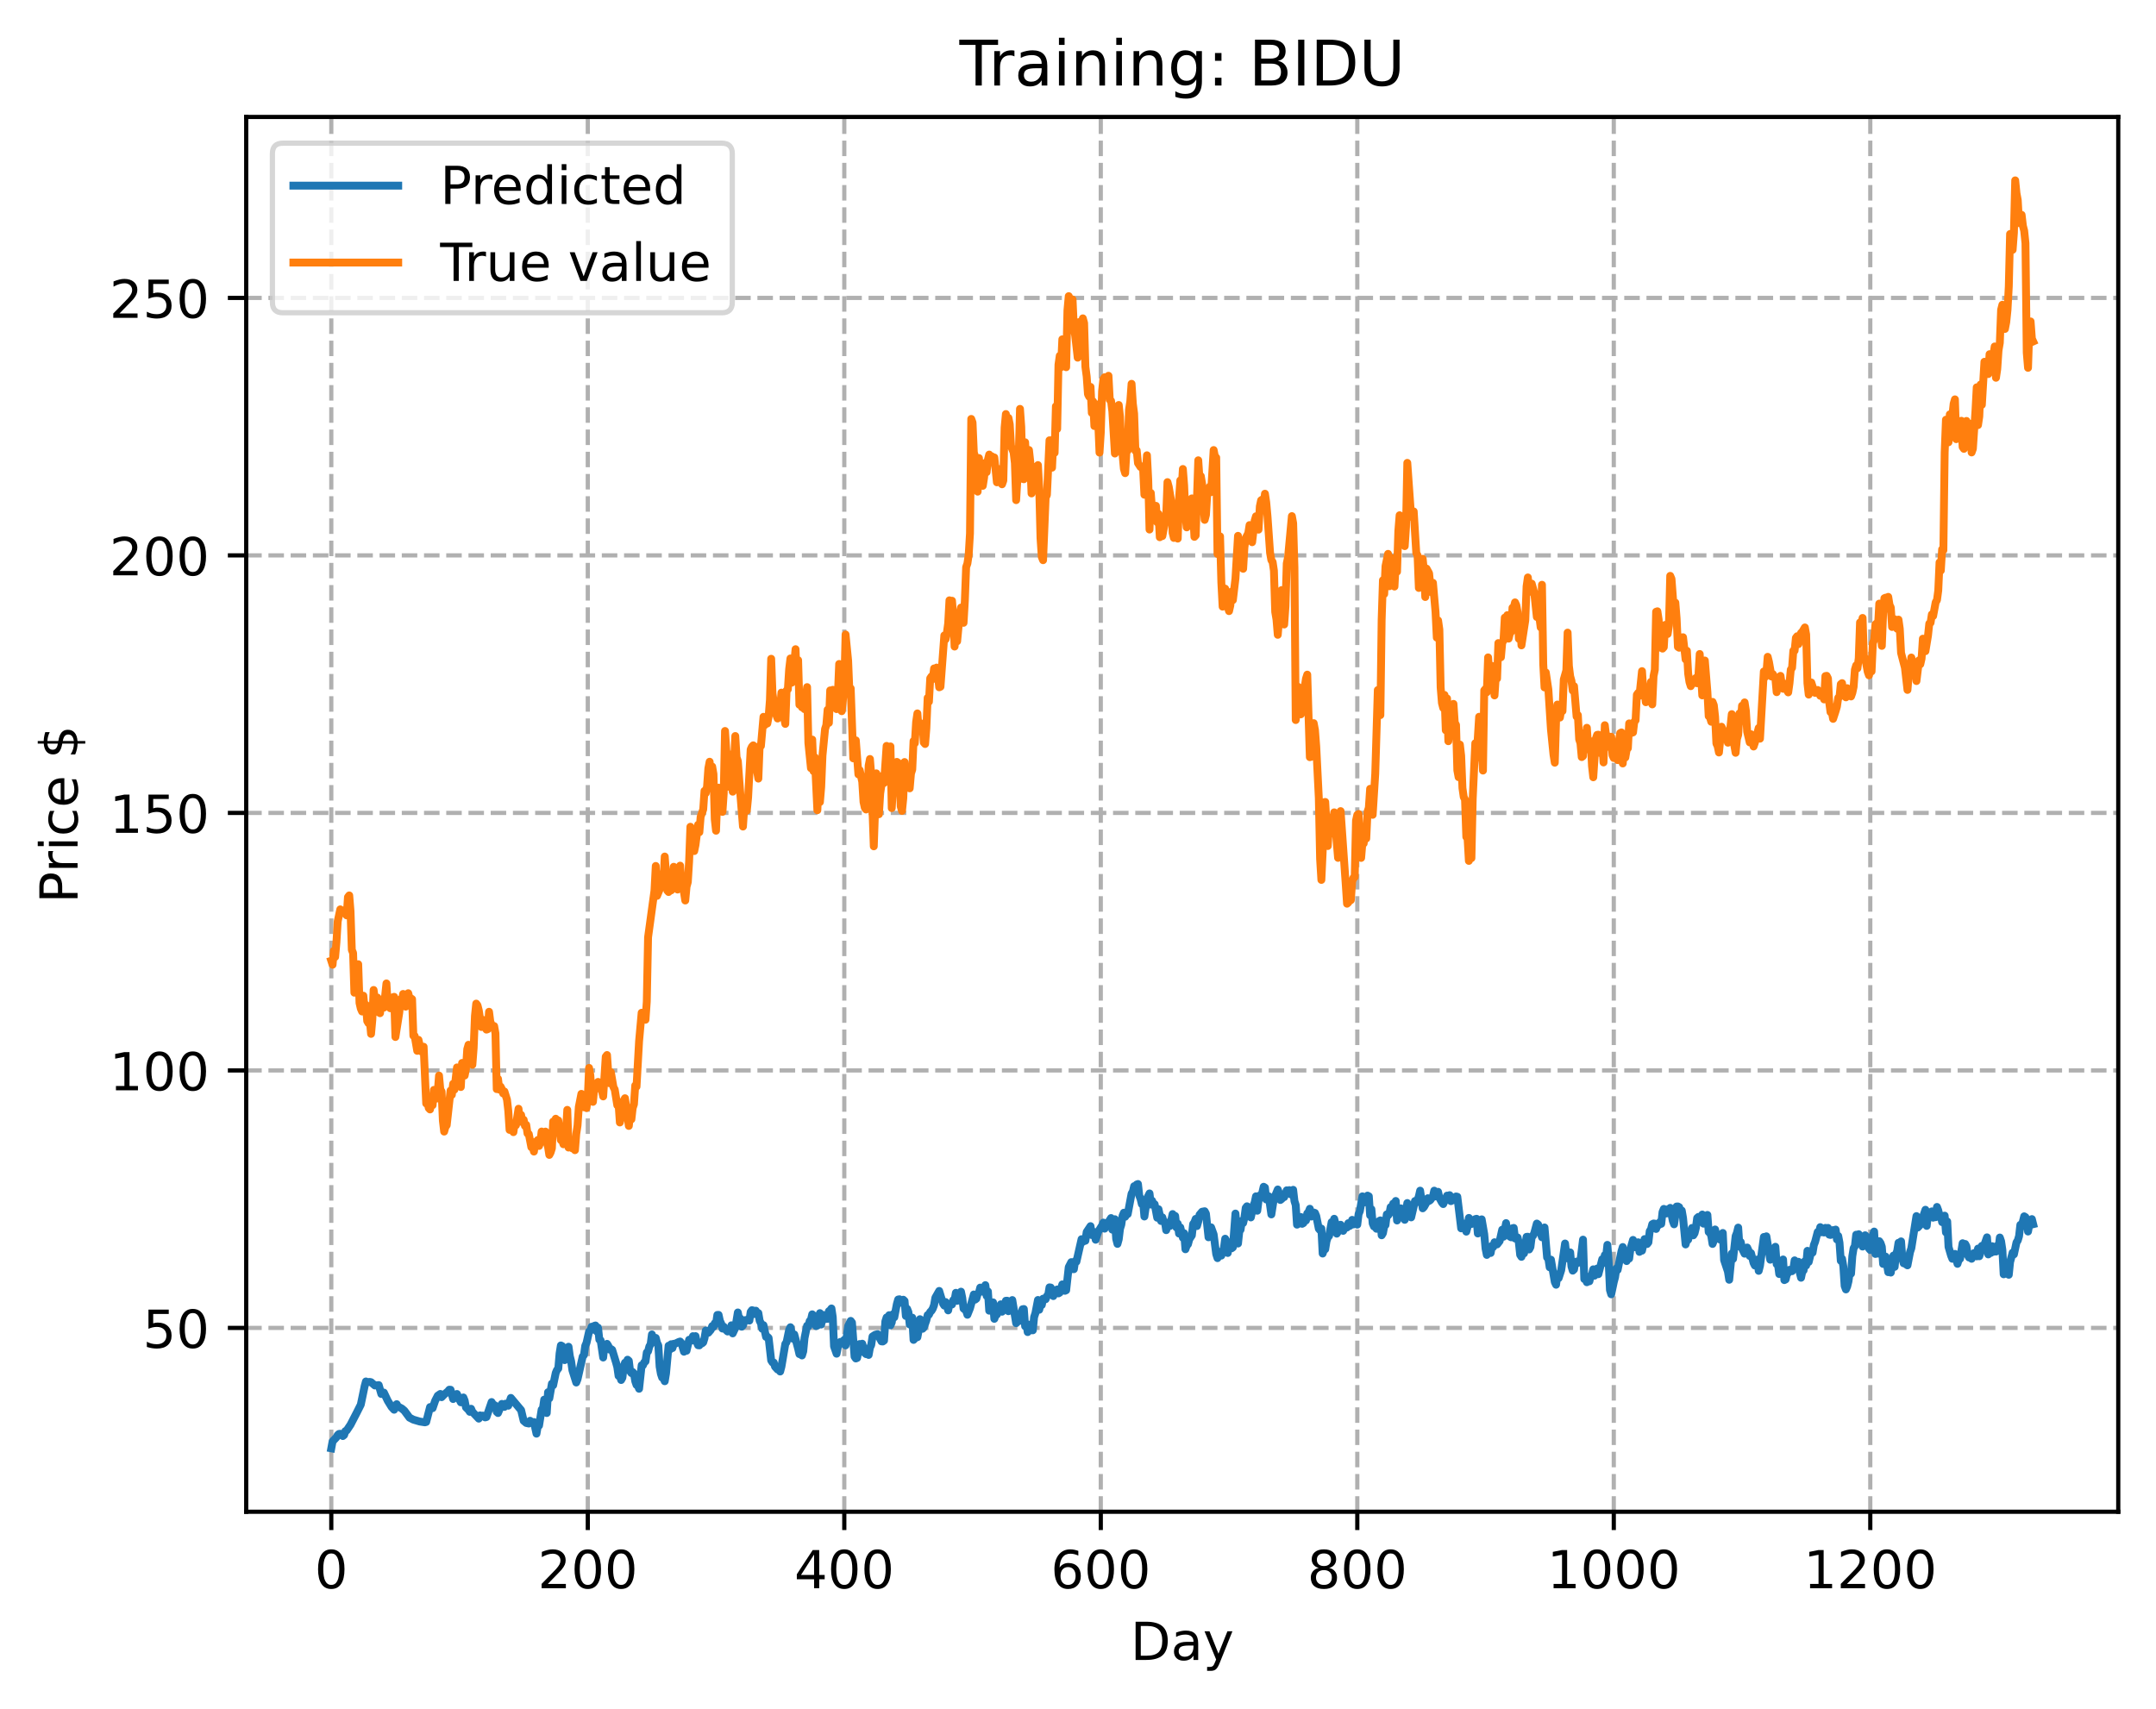 <?xml version="1.0" encoding="utf-8" standalone="no"?>
<!DOCTYPE svg PUBLIC "-//W3C//DTD SVG 1.1//EN"
  "http://www.w3.org/Graphics/SVG/1.1/DTD/svg11.dtd">
<!-- Created with matplotlib (https://matplotlib.org/) -->
<svg height="325.986pt" version="1.1" viewBox="0 0 411.286 325.986" width="411.286pt" xmlns="http://www.w3.org/2000/svg" xmlns:xlink="http://www.w3.org/1999/xlink">
 <defs>
  <style type="text/css">
*{stroke-linecap:butt;stroke-linejoin:round;}
  </style>
 </defs>
 <g id="figure_1">
  <g id="patch_1">
   <path d="M 0 325.986 
L 411.286 325.986 
L 411.286 0 
L 0 0 
z
" style="fill:#ffffff;"/>
  </g>
  <g id="axes_1">
   <g id="patch_2">
    <path d="M 46.966 288.43 
L 404.086 288.43 
L 404.086 22.318 
L 46.966 22.318 
z
" style="fill:#ffffff;"/>
   </g>
   <g id="matplotlib.axis_1">
    <g id="xtick_1">
     <g id="line2d_1">
      <path clip-path="url(#pa02b0afd59)" d="M 63.198 288.43 
L 63.198 22.318 
" style="fill:none;stroke:#b0b0b0;stroke-dasharray:2.96,1.28;stroke-dashoffset:0;stroke-width:0.8;"/>
     </g>
     <g id="line2d_2">
      <defs>
       <path d="M 0 0 
L 0 3.5 
" id="m42f03fb7b6" style="stroke:#000000;stroke-width:0.8;"/>
      </defs>
      <g>
       <use style="stroke:#000000;stroke-width:0.8;" x="63.198" xlink:href="#m42f03fb7b6" y="288.43"/>
      </g>
     </g>
     <g id="text_1">
      <!-- 0 -->
      <defs>
       <path d="M 31.781 66.406 
Q 24.172 66.406 20.328 58.906 
Q 16.5 51.422 16.5 36.375 
Q 16.5 21.391 20.328 13.891 
Q 24.172 6.391 31.781 6.391 
Q 39.453 6.391 43.281 13.891 
Q 47.125 21.391 47.125 36.375 
Q 47.125 51.422 43.281 58.906 
Q 39.453 66.406 31.781 66.406 
z
M 31.781 74.219 
Q 44.047 74.219 50.516 64.516 
Q 56.984 54.828 56.984 36.375 
Q 56.984 17.969 50.516 8.266 
Q 44.047 -1.422 31.781 -1.422 
Q 19.531 -1.422 13.062 8.266 
Q 6.594 17.969 6.594 36.375 
Q 6.594 54.828 13.062 64.516 
Q 19.531 74.219 31.781 74.219 
z
" id="DejaVuSans-48"/>
      </defs>
      <g transform="translate(60.017 303.029)scale(0.1 -0.1)">
       <use xlink:href="#DejaVuSans-48"/>
      </g>
     </g>
    </g>
    <g id="xtick_2">
     <g id="line2d_3">
      <path clip-path="url(#pa02b0afd59)" d="M 112.129 288.43 
L 112.129 22.318 
" style="fill:none;stroke:#b0b0b0;stroke-dasharray:2.96,1.28;stroke-dashoffset:0;stroke-width:0.8;"/>
     </g>
     <g id="line2d_4">
      <g>
       <use style="stroke:#000000;stroke-width:0.8;" x="112.129" xlink:href="#m42f03fb7b6" y="288.43"/>
      </g>
     </g>
     <g id="text_2">
      <!-- 200 -->
      <defs>
       <path d="M 19.188 8.297 
L 53.609 8.297 
L 53.609 0 
L 7.328 0 
L 7.328 8.297 
Q 12.938 14.109 22.625 23.891 
Q 32.328 33.688 34.812 36.531 
Q 39.547 41.844 41.422 45.531 
Q 43.312 49.219 43.312 52.781 
Q 43.312 58.594 39.234 62.25 
Q 35.156 65.922 28.609 65.922 
Q 23.969 65.922 18.812 64.312 
Q 13.672 62.703 7.812 59.422 
L 7.812 69.391 
Q 13.766 71.781 18.938 73 
Q 24.125 74.219 28.422 74.219 
Q 39.75 74.219 46.484 68.547 
Q 53.219 62.891 53.219 53.422 
Q 53.219 48.922 51.531 44.891 
Q 49.859 40.875 45.406 35.406 
Q 44.188 33.984 37.641 27.219 
Q 31.109 20.453 19.188 8.297 
z
" id="DejaVuSans-50"/>
      </defs>
      <g transform="translate(102.585 303.029)scale(0.1 -0.1)">
       <use xlink:href="#DejaVuSans-50"/>
       <use x="63.623" xlink:href="#DejaVuSans-48"/>
       <use x="127.246" xlink:href="#DejaVuSans-48"/>
      </g>
     </g>
    </g>
    <g id="xtick_3">
     <g id="line2d_5">
      <path clip-path="url(#pa02b0afd59)" d="M 161.06 288.43 
L 161.06 22.318 
" style="fill:none;stroke:#b0b0b0;stroke-dasharray:2.96,1.28;stroke-dashoffset:0;stroke-width:0.8;"/>
     </g>
     <g id="line2d_6">
      <g>
       <use style="stroke:#000000;stroke-width:0.8;" x="161.06" xlink:href="#m42f03fb7b6" y="288.43"/>
      </g>
     </g>
     <g id="text_3">
      <!-- 400 -->
      <defs>
       <path d="M 37.797 64.312 
L 12.891 25.391 
L 37.797 25.391 
z
M 35.203 72.906 
L 47.609 72.906 
L 47.609 25.391 
L 58.016 25.391 
L 58.016 17.188 
L 47.609 17.188 
L 47.609 0 
L 37.797 0 
L 37.797 17.188 
L 4.891 17.188 
L 4.891 26.703 
z
" id="DejaVuSans-52"/>
      </defs>
      <g transform="translate(151.516 303.029)scale(0.1 -0.1)">
       <use xlink:href="#DejaVuSans-52"/>
       <use x="63.623" xlink:href="#DejaVuSans-48"/>
       <use x="127.246" xlink:href="#DejaVuSans-48"/>
      </g>
     </g>
    </g>
    <g id="xtick_4">
     <g id="line2d_7">
      <path clip-path="url(#pa02b0afd59)" d="M 209.99 288.43 
L 209.99 22.318 
" style="fill:none;stroke:#b0b0b0;stroke-dasharray:2.96,1.28;stroke-dashoffset:0;stroke-width:0.8;"/>
     </g>
     <g id="line2d_8">
      <g>
       <use style="stroke:#000000;stroke-width:0.8;" x="209.99" xlink:href="#m42f03fb7b6" y="288.43"/>
      </g>
     </g>
     <g id="text_4">
      <!-- 600 -->
      <defs>
       <path d="M 33.016 40.375 
Q 26.375 40.375 22.484 35.828 
Q 18.609 31.297 18.609 23.391 
Q 18.609 15.531 22.484 10.953 
Q 26.375 6.391 33.016 6.391 
Q 39.656 6.391 43.531 10.953 
Q 47.406 15.531 47.406 23.391 
Q 47.406 31.297 43.531 35.828 
Q 39.656 40.375 33.016 40.375 
z
M 52.594 71.297 
L 52.594 62.312 
Q 48.875 64.062 45.094 64.984 
Q 41.312 65.922 37.594 65.922 
Q 27.828 65.922 22.672 59.328 
Q 17.531 52.734 16.797 39.406 
Q 19.672 43.656 24.016 45.922 
Q 28.375 48.188 33.594 48.188 
Q 44.578 48.188 50.953 41.516 
Q 57.328 34.859 57.328 23.391 
Q 57.328 12.156 50.688 5.359 
Q 44.047 -1.422 33.016 -1.422 
Q 20.359 -1.422 13.672 8.266 
Q 6.984 17.969 6.984 36.375 
Q 6.984 53.656 15.188 63.938 
Q 23.391 74.219 37.203 74.219 
Q 40.922 74.219 44.703 73.484 
Q 48.484 72.75 52.594 71.297 
z
" id="DejaVuSans-54"/>
      </defs>
      <g transform="translate(200.446 303.029)scale(0.1 -0.1)">
       <use xlink:href="#DejaVuSans-54"/>
       <use x="63.623" xlink:href="#DejaVuSans-48"/>
       <use x="127.246" xlink:href="#DejaVuSans-48"/>
      </g>
     </g>
    </g>
    <g id="xtick_5">
     <g id="line2d_9">
      <path clip-path="url(#pa02b0afd59)" d="M 258.921 288.43 
L 258.921 22.318 
" style="fill:none;stroke:#b0b0b0;stroke-dasharray:2.96,1.28;stroke-dashoffset:0;stroke-width:0.8;"/>
     </g>
     <g id="line2d_10">
      <g>
       <use style="stroke:#000000;stroke-width:0.8;" x="258.921" xlink:href="#m42f03fb7b6" y="288.43"/>
      </g>
     </g>
     <g id="text_5">
      <!-- 800 -->
      <defs>
       <path d="M 31.781 34.625 
Q 24.75 34.625 20.719 30.859 
Q 16.703 27.094 16.703 20.516 
Q 16.703 13.922 20.719 10.156 
Q 24.75 6.391 31.781 6.391 
Q 38.812 6.391 42.859 10.172 
Q 46.922 13.969 46.922 20.516 
Q 46.922 27.094 42.891 30.859 
Q 38.875 34.625 31.781 34.625 
z
M 21.922 38.812 
Q 15.578 40.375 12.031 44.719 
Q 8.5 49.078 8.5 55.328 
Q 8.5 64.062 14.719 69.141 
Q 20.953 74.219 31.781 74.219 
Q 42.672 74.219 48.875 69.141 
Q 55.078 64.062 55.078 55.328 
Q 55.078 49.078 51.531 44.719 
Q 48 40.375 41.703 38.812 
Q 48.828 37.156 52.797 32.312 
Q 56.781 27.484 56.781 20.516 
Q 56.781 9.906 50.312 4.234 
Q 43.844 -1.422 31.781 -1.422 
Q 19.734 -1.422 13.25 4.234 
Q 6.781 9.906 6.781 20.516 
Q 6.781 27.484 10.781 32.312 
Q 14.797 37.156 21.922 38.812 
z
M 18.312 54.391 
Q 18.312 48.734 21.844 45.562 
Q 25.391 42.391 31.781 42.391 
Q 38.141 42.391 41.719 45.562 
Q 45.312 48.734 45.312 54.391 
Q 45.312 60.062 41.719 63.234 
Q 38.141 66.406 31.781 66.406 
Q 25.391 66.406 21.844 63.234 
Q 18.312 60.062 18.312 54.391 
z
" id="DejaVuSans-56"/>
      </defs>
      <g transform="translate(249.377 303.029)scale(0.1 -0.1)">
       <use xlink:href="#DejaVuSans-56"/>
       <use x="63.623" xlink:href="#DejaVuSans-48"/>
       <use x="127.246" xlink:href="#DejaVuSans-48"/>
      </g>
     </g>
    </g>
    <g id="xtick_6">
     <g id="line2d_11">
      <path clip-path="url(#pa02b0afd59)" d="M 307.851 288.43 
L 307.851 22.318 
" style="fill:none;stroke:#b0b0b0;stroke-dasharray:2.96,1.28;stroke-dashoffset:0;stroke-width:0.8;"/>
     </g>
     <g id="line2d_12">
      <g>
       <use style="stroke:#000000;stroke-width:0.8;" x="307.851" xlink:href="#m42f03fb7b6" y="288.43"/>
      </g>
     </g>
     <g id="text_6">
      <!-- 1000 -->
      <defs>
       <path d="M 12.406 8.297 
L 28.516 8.297 
L 28.516 63.922 
L 10.984 60.406 
L 10.984 69.391 
L 28.422 72.906 
L 38.281 72.906 
L 38.281 8.297 
L 54.391 8.297 
L 54.391 0 
L 12.406 0 
z
" id="DejaVuSans-49"/>
      </defs>
      <g transform="translate(295.126 303.029)scale(0.1 -0.1)">
       <use xlink:href="#DejaVuSans-49"/>
       <use x="63.623" xlink:href="#DejaVuSans-48"/>
       <use x="127.246" xlink:href="#DejaVuSans-48"/>
       <use x="190.869" xlink:href="#DejaVuSans-48"/>
      </g>
     </g>
    </g>
    <g id="xtick_7">
     <g id="line2d_13">
      <path clip-path="url(#pa02b0afd59)" d="M 356.782 288.43 
L 356.782 22.318 
" style="fill:none;stroke:#b0b0b0;stroke-dasharray:2.96,1.28;stroke-dashoffset:0;stroke-width:0.8;"/>
     </g>
     <g id="line2d_14">
      <g>
       <use style="stroke:#000000;stroke-width:0.8;" x="356.782" xlink:href="#m42f03fb7b6" y="288.43"/>
      </g>
     </g>
     <g id="text_7">
      <!-- 1200 -->
      <g transform="translate(344.057 303.029)scale(0.1 -0.1)">
       <use xlink:href="#DejaVuSans-49"/>
       <use x="63.623" xlink:href="#DejaVuSans-50"/>
       <use x="127.246" xlink:href="#DejaVuSans-48"/>
       <use x="190.869" xlink:href="#DejaVuSans-48"/>
      </g>
     </g>
    </g>
    <g id="text_8">
     <!-- Day -->
     <defs>
      <path d="M 19.672 64.797 
L 19.672 8.109 
L 31.594 8.109 
Q 46.688 8.109 53.688 14.938 
Q 60.688 21.781 60.688 36.531 
Q 60.688 51.172 53.688 57.984 
Q 46.688 64.797 31.594 64.797 
z
M 9.812 72.906 
L 30.078 72.906 
Q 51.266 72.906 61.172 64.094 
Q 71.094 55.281 71.094 36.531 
Q 71.094 17.672 61.125 8.828 
Q 51.172 0 30.078 0 
L 9.812 0 
z
" id="DejaVuSans-68"/>
      <path d="M 34.281 27.484 
Q 23.391 27.484 19.188 25 
Q 14.984 22.516 14.984 16.5 
Q 14.984 11.719 18.141 8.906 
Q 21.297 6.109 26.703 6.109 
Q 34.188 6.109 38.703 11.406 
Q 43.219 16.703 43.219 25.484 
L 43.219 27.484 
z
M 52.203 31.203 
L 52.203 0 
L 43.219 0 
L 43.219 8.297 
Q 40.141 3.328 35.547 0.953 
Q 30.953 -1.422 24.312 -1.422 
Q 15.922 -1.422 10.953 3.297 
Q 6 8.016 6 15.922 
Q 6 25.141 12.172 29.828 
Q 18.359 34.516 30.609 34.516 
L 43.219 34.516 
L 43.219 35.406 
Q 43.219 41.609 39.141 45 
Q 35.062 48.391 27.688 48.391 
Q 23 48.391 18.547 47.266 
Q 14.109 46.141 10.016 43.891 
L 10.016 52.203 
Q 14.938 54.109 19.578 55.047 
Q 24.219 56 28.609 56 
Q 40.484 56 46.344 49.844 
Q 52.203 43.703 52.203 31.203 
z
" id="DejaVuSans-97"/>
      <path d="M 32.172 -5.078 
Q 28.375 -14.844 24.75 -17.812 
Q 21.141 -20.797 15.094 -20.797 
L 7.906 -20.797 
L 7.906 -13.281 
L 13.188 -13.281 
Q 16.891 -13.281 18.938 -11.516 
Q 21 -9.766 23.484 -3.219 
L 25.094 0.875 
L 2.984 54.688 
L 12.5 54.688 
L 29.594 11.922 
L 46.688 54.688 
L 56.203 54.688 
z
" id="DejaVuSans-121"/>
     </defs>
     <g transform="translate(215.652 316.707)scale(0.1 -0.1)">
      <use xlink:href="#DejaVuSans-68"/>
      <use x="77.002" xlink:href="#DejaVuSans-97"/>
      <use x="138.281" xlink:href="#DejaVuSans-121"/>
     </g>
    </g>
   </g>
   <g id="matplotlib.axis_2">
    <g id="ytick_1">
     <g id="line2d_15">
      <path clip-path="url(#pa02b0afd59)" d="M 46.966 253.359 
L 404.086 253.359 
" style="fill:none;stroke:#b0b0b0;stroke-dasharray:2.96,1.28;stroke-dashoffset:0;stroke-width:0.8;"/>
     </g>
     <g id="line2d_16">
      <defs>
       <path d="M 0 0 
L -3.5 0 
" id="m4818f6051b" style="stroke:#000000;stroke-width:0.8;"/>
      </defs>
      <g>
       <use style="stroke:#000000;stroke-width:0.8;" x="46.966" xlink:href="#m4818f6051b" y="253.359"/>
      </g>
     </g>
     <g id="text_9">
      <!-- 50 -->
      <defs>
       <path d="M 10.797 72.906 
L 49.516 72.906 
L 49.516 64.594 
L 19.828 64.594 
L 19.828 46.734 
Q 21.969 47.469 24.109 47.828 
Q 26.266 48.188 28.422 48.188 
Q 40.625 48.188 47.75 41.5 
Q 54.891 34.812 54.891 23.391 
Q 54.891 11.625 47.562 5.094 
Q 40.234 -1.422 26.906 -1.422 
Q 22.312 -1.422 17.547 -0.641 
Q 12.797 0.141 7.719 1.703 
L 7.719 11.625 
Q 12.109 9.234 16.797 8.062 
Q 21.484 6.891 26.703 6.891 
Q 35.156 6.891 40.078 11.328 
Q 45.016 15.766 45.016 23.391 
Q 45.016 31 40.078 35.438 
Q 35.156 39.891 26.703 39.891 
Q 22.75 39.891 18.812 39.016 
Q 14.891 38.141 10.797 36.281 
z
" id="DejaVuSans-53"/>
      </defs>
      <g transform="translate(27.241 257.158)scale(0.1 -0.1)">
       <use xlink:href="#DejaVuSans-53"/>
       <use x="63.623" xlink:href="#DejaVuSans-48"/>
      </g>
     </g>
    </g>
    <g id="ytick_2">
     <g id="line2d_17">
      <path clip-path="url(#pa02b0afd59)" d="M 46.966 204.229 
L 404.086 204.229 
" style="fill:none;stroke:#b0b0b0;stroke-dasharray:2.96,1.28;stroke-dashoffset:0;stroke-width:0.8;"/>
     </g>
     <g id="line2d_18">
      <g>
       <use style="stroke:#000000;stroke-width:0.8;" x="46.966" xlink:href="#m4818f6051b" y="204.229"/>
      </g>
     </g>
     <g id="text_10">
      <!-- 100 -->
      <g transform="translate(20.878 208.028)scale(0.1 -0.1)">
       <use xlink:href="#DejaVuSans-49"/>
       <use x="63.623" xlink:href="#DejaVuSans-48"/>
       <use x="127.246" xlink:href="#DejaVuSans-48"/>
      </g>
     </g>
    </g>
    <g id="ytick_3">
     <g id="line2d_19">
      <path clip-path="url(#pa02b0afd59)" d="M 46.966 155.098 
L 404.086 155.098 
" style="fill:none;stroke:#b0b0b0;stroke-dasharray:2.96,1.28;stroke-dashoffset:0;stroke-width:0.8;"/>
     </g>
     <g id="line2d_20">
      <g>
       <use style="stroke:#000000;stroke-width:0.8;" x="46.966" xlink:href="#m4818f6051b" y="155.098"/>
      </g>
     </g>
     <g id="text_11">
      <!-- 150 -->
      <g transform="translate(20.878 158.897)scale(0.1 -0.1)">
       <use xlink:href="#DejaVuSans-49"/>
       <use x="63.623" xlink:href="#DejaVuSans-53"/>
       <use x="127.246" xlink:href="#DejaVuSans-48"/>
      </g>
     </g>
    </g>
    <g id="ytick_4">
     <g id="line2d_21">
      <path clip-path="url(#pa02b0afd59)" d="M 46.966 105.968 
L 404.086 105.968 
" style="fill:none;stroke:#b0b0b0;stroke-dasharray:2.96,1.28;stroke-dashoffset:0;stroke-width:0.8;"/>
     </g>
     <g id="line2d_22">
      <g>
       <use style="stroke:#000000;stroke-width:0.8;" x="46.966" xlink:href="#m4818f6051b" y="105.968"/>
      </g>
     </g>
     <g id="text_12">
      <!-- 200 -->
      <g transform="translate(20.878 109.767)scale(0.1 -0.1)">
       <use xlink:href="#DejaVuSans-50"/>
       <use x="63.623" xlink:href="#DejaVuSans-48"/>
       <use x="127.246" xlink:href="#DejaVuSans-48"/>
      </g>
     </g>
    </g>
    <g id="ytick_5">
     <g id="line2d_23">
      <path clip-path="url(#pa02b0afd59)" d="M 46.966 56.837 
L 404.086 56.837 
" style="fill:none;stroke:#b0b0b0;stroke-dasharray:2.96,1.28;stroke-dashoffset:0;stroke-width:0.8;"/>
     </g>
     <g id="line2d_24">
      <g>
       <use style="stroke:#000000;stroke-width:0.8;" x="46.966" xlink:href="#m4818f6051b" y="56.837"/>
      </g>
     </g>
     <g id="text_13">
      <!-- 250 -->
      <g transform="translate(20.878 60.636)scale(0.1 -0.1)">
       <use xlink:href="#DejaVuSans-50"/>
       <use x="63.623" xlink:href="#DejaVuSans-53"/>
       <use x="127.246" xlink:href="#DejaVuSans-48"/>
      </g>
     </g>
    </g>
    <g id="text_14">
     <!-- Price $ -->
     <defs>
      <path d="M 19.672 64.797 
L 19.672 37.406 
L 32.078 37.406 
Q 38.969 37.406 42.719 40.969 
Q 46.484 44.531 46.484 51.125 
Q 46.484 57.672 42.719 61.234 
Q 38.969 64.797 32.078 64.797 
z
M 9.812 72.906 
L 32.078 72.906 
Q 44.344 72.906 50.609 67.359 
Q 56.891 61.812 56.891 51.125 
Q 56.891 40.328 50.609 34.812 
Q 44.344 29.297 32.078 29.297 
L 19.672 29.297 
L 19.672 0 
L 9.812 0 
z
" id="DejaVuSans-80"/>
      <path d="M 41.109 46.297 
Q 39.594 47.172 37.812 47.578 
Q 36.031 48 33.891 48 
Q 26.266 48 22.188 43.047 
Q 18.109 38.094 18.109 28.812 
L 18.109 0 
L 9.078 0 
L 9.078 54.688 
L 18.109 54.688 
L 18.109 46.188 
Q 20.953 51.172 25.484 53.578 
Q 30.031 56 36.531 56 
Q 37.453 56 38.578 55.875 
Q 39.703 55.766 41.062 55.516 
z
" id="DejaVuSans-114"/>
      <path d="M 9.422 54.688 
L 18.406 54.688 
L 18.406 0 
L 9.422 0 
z
M 9.422 75.984 
L 18.406 75.984 
L 18.406 64.594 
L 9.422 64.594 
z
" id="DejaVuSans-105"/>
      <path d="M 48.781 52.594 
L 48.781 44.188 
Q 44.969 46.297 41.141 47.344 
Q 37.312 48.391 33.406 48.391 
Q 24.656 48.391 19.812 42.844 
Q 14.984 37.312 14.984 27.297 
Q 14.984 17.281 19.812 11.734 
Q 24.656 6.203 33.406 6.203 
Q 37.312 6.203 41.141 7.25 
Q 44.969 8.297 48.781 10.406 
L 48.781 2.094 
Q 45.016 0.344 40.984 -0.531 
Q 36.969 -1.422 32.422 -1.422 
Q 20.062 -1.422 12.781 6.344 
Q 5.516 14.109 5.516 27.297 
Q 5.516 40.672 12.859 48.328 
Q 20.219 56 33.016 56 
Q 37.156 56 41.109 55.141 
Q 45.062 54.297 48.781 52.594 
z
" id="DejaVuSans-99"/>
      <path d="M 56.203 29.594 
L 56.203 25.203 
L 14.891 25.203 
Q 15.484 15.922 20.484 11.062 
Q 25.484 6.203 34.422 6.203 
Q 39.594 6.203 44.453 7.469 
Q 49.312 8.734 54.109 11.281 
L 54.109 2.781 
Q 49.266 0.734 44.188 -0.344 
Q 39.109 -1.422 33.891 -1.422 
Q 20.797 -1.422 13.156 6.188 
Q 5.516 13.812 5.516 26.812 
Q 5.516 40.234 12.766 48.109 
Q 20.016 56 32.328 56 
Q 43.359 56 49.781 48.891 
Q 56.203 41.797 56.203 29.594 
z
M 47.219 32.234 
Q 47.125 39.594 43.094 43.984 
Q 39.062 48.391 32.422 48.391 
Q 24.906 48.391 20.391 44.141 
Q 15.875 39.891 15.188 32.172 
z
" id="DejaVuSans-101"/>
      <path id="DejaVuSans-32"/>
      <path d="M 33.797 -14.703 
L 28.906 -14.703 
L 28.859 0 
Q 23.734 0.094 18.609 1.188 
Q 13.484 2.297 8.297 4.5 
L 8.297 13.281 
Q 13.281 10.156 18.375 8.562 
Q 23.484 6.984 28.906 6.938 
L 28.906 29.203 
Q 18.109 30.953 13.203 35.156 
Q 8.297 39.359 8.297 46.688 
Q 8.297 54.641 13.625 59.219 
Q 18.953 63.812 28.906 64.5 
L 28.906 75.984 
L 33.797 75.984 
L 33.797 64.656 
Q 38.328 64.453 42.578 63.688 
Q 46.828 62.938 50.875 61.625 
L 50.875 53.078 
Q 46.828 55.125 42.547 56.25 
Q 38.281 57.375 33.797 57.562 
L 33.797 36.719 
Q 44.875 35.016 50.094 30.609 
Q 55.328 26.219 55.328 18.609 
Q 55.328 10.359 49.781 5.594 
Q 44.234 0.828 33.797 0.094 
z
M 28.906 37.594 
L 28.906 57.625 
Q 23.25 56.984 20.266 54.391 
Q 17.281 51.812 17.281 47.516 
Q 17.281 43.312 20.031 40.969 
Q 22.797 38.625 28.906 37.594 
z
M 33.797 28.219 
L 33.797 7.078 
Q 39.984 7.906 43.141 10.594 
Q 46.297 13.281 46.297 17.672 
Q 46.297 21.969 43.281 24.5 
Q 40.281 27.047 33.797 28.219 
z
" id="DejaVuSans-36"/>
     </defs>
     <g transform="translate(14.798 172.342)rotate(-90)scale(0.1 -0.1)">
      <use xlink:href="#DejaVuSans-80"/>
      <use x="58.553" xlink:href="#DejaVuSans-114"/>
      <use x="99.666" xlink:href="#DejaVuSans-105"/>
      <use x="127.449" xlink:href="#DejaVuSans-99"/>
      <use x="182.43" xlink:href="#DejaVuSans-101"/>
      <use x="243.953" xlink:href="#DejaVuSans-32"/>
      <use x="275.74" xlink:href="#DejaVuSans-36"/>
     </g>
    </g>
   </g>
   <g id="line2d_25">
    <path clip-path="url(#pa02b0afd59)" d="M 63.198 276.334 
L 63.443 275.016 
L 64.177 274.233 
L 64.422 273.793 
L 64.666 273.585 
L 64.911 273.553 
L 65.156 273.697 
L 65.4 273.989 
L 65.645 273.79 
L 65.89 273.038 
L 66.134 272.927 
L 66.868 271.826 
L 68.091 269.461 
L 68.825 267.997 
L 69.559 264.471 
L 69.804 263.574 
L 70.049 263.708 
L 70.538 263.655 
L 70.783 263.715 
L 71.517 264.346 
L 72.251 264.27 
L 72.74 265.966 
L 73.229 265.696 
L 73.963 267.246 
L 74.697 268.441 
L 75.186 268.969 
L 75.676 267.905 
L 75.92 268.357 
L 76.654 268.74 
L 77.144 269.161 
L 78.122 270.482 
L 78.856 270.861 
L 80.079 271.221 
L 81.058 271.373 
L 81.303 271.305 
L 82.037 268.457 
L 82.281 268.648 
L 82.526 268.673 
L 83.015 267.249 
L 83.505 266.292 
L 83.994 265.955 
L 84.239 266.574 
L 84.728 266.071 
L 85.462 265.45 
L 85.706 265.147 
L 85.951 265.154 
L 86.44 266.927 
L 87.174 265.964 
L 87.664 267.081 
L 87.908 267.556 
L 88.153 266.916 
L 88.398 266.628 
L 88.642 267.232 
L 88.887 268.518 
L 89.376 268.999 
L 89.621 269.371 
L 89.866 268.784 
L 90.11 269.362 
L 91.333 270.666 
L 91.578 270.046 
L 91.823 270.237 
L 92.067 270.089 
L 92.557 270.433 
L 92.801 270.361 
L 93.78 267.5 
L 94.025 267.915 
L 94.514 268.204 
L 94.759 269.381 
L 95.003 269.6 
L 95.737 267.857 
L 96.227 268.428 
L 96.471 267.806 
L 96.96 268.201 
L 97.45 266.716 
L 99.407 269.045 
L 99.896 271.081 
L 100.386 271.493 
L 100.875 271.6 
L 101.12 271.074 
L 101.364 271.352 
L 101.609 271.412 
L 101.854 271.314 
L 102.343 273.537 
L 102.587 272.116 
L 102.832 272.001 
L 103.321 268.949 
L 103.566 268.74 
L 103.811 267.04 
L 104.055 269.372 
L 104.3 269.599 
L 104.545 265.624 
L 104.789 266.806 
L 105.279 263.992 
L 105.523 264.305 
L 106.013 261.948 
L 106.257 261.377 
L 106.502 261.107 
L 106.747 258.216 
L 106.991 256.704 
L 107.236 256.824 
L 107.481 258.701 
L 107.725 259.505 
L 107.97 257.736 
L 108.215 258.125 
L 108.459 256.948 
L 108.704 258.755 
L 108.948 259.712 
L 109.193 261.44 
L 109.927 263.777 
L 110.172 263.157 
L 111.15 258.833 
L 111.395 258.538 
L 111.64 256.772 
L 111.884 256.226 
L 112.374 254.048 
L 112.618 253.898 
L 112.863 253.13 
L 113.108 253.342 
L 113.352 252.973 
L 113.597 252.896 
L 113.842 254.024 
L 114.086 253.308 
L 114.331 255.598 
L 114.575 255.726 
L 115.065 259.006 
L 115.309 256.617 
L 115.554 257.346 
L 115.799 256.396 
L 116.043 256.777 
L 116.288 257.488 
L 116.533 257.368 
L 116.777 257.544 
L 117.511 259.942 
L 117.756 260.829 
L 118.001 262.52 
L 118.245 262.493 
L 118.49 263.299 
L 118.735 262.854 
L 118.979 260.704 
L 119.224 259.995 
L 119.469 260.622 
L 119.713 259.424 
L 119.958 259.637 
L 120.203 261.632 
L 120.447 261.98 
L 120.692 261.771 
L 120.936 262.055 
L 121.181 263.533 
L 121.426 264.243 
L 121.67 264.359 
L 121.915 264.97 
L 122.404 260.478 
L 122.649 260.495 
L 122.894 259.935 
L 123.138 259.76 
L 123.383 258.046 
L 123.628 257.825 
L 123.872 256.89 
L 124.117 256.468 
L 124.362 254.6 
L 124.606 255.73 
L 124.851 255.235 
L 125.096 255.267 
L 125.34 256.21 
L 125.585 256.709 
L 125.83 260.743 
L 126.074 262.127 
L 126.319 262.845 
L 126.563 262.95 
L 126.808 263.533 
L 127.053 262.05 
L 127.542 256.756 
L 127.787 257.481 
L 128.031 256.471 
L 128.276 257.207 
L 128.521 256.385 
L 128.765 256.385 
L 129.499 256.034 
L 129.744 255.957 
L 129.989 256.237 
L 130.478 257.9 
L 130.723 257.27 
L 130.967 257.718 
L 131.457 255.617 
L 131.701 255.548 
L 131.946 255.783 
L 132.191 254.931 
L 132.435 255.127 
L 132.68 254.926 
L 132.924 256.094 
L 133.169 256.665 
L 133.414 256.691 
L 133.658 256.169 
L 133.903 256.321 
L 134.148 256.116 
L 134.392 255.32 
L 134.637 253.859 
L 134.882 253.891 
L 135.126 254.283 
L 135.616 253.708 
L 135.86 253.015 
L 136.105 253.154 
L 136.35 252.465 
L 136.594 252.576 
L 136.839 250.883 
L 137.084 250.872 
L 137.328 252.004 
L 137.573 252.523 
L 137.818 253.483 
L 138.062 253.116 
L 138.307 253.579 
L 138.796 254.04 
L 139.041 253.644 
L 139.285 253.96 
L 139.53 252.858 
L 139.775 254.403 
L 140.264 253.36 
L 140.753 250.408 
L 140.998 251.696 
L 141.243 251.568 
L 141.487 253.125 
L 141.732 252.889 
L 141.977 252.111 
L 142.221 251.856 
L 142.466 251.927 
L 142.711 251.696 
L 142.955 251.964 
L 143.2 250.303 
L 143.445 249.972 
L 143.689 250.039 
L 143.934 250.716 
L 144.178 250.07 
L 144.423 250.501 
L 144.668 250.525 
L 144.912 251.993 
L 145.157 252.476 
L 145.402 253.515 
L 145.646 252.832 
L 146.136 255.075 
L 146.38 255.024 
L 146.625 255.266 
L 147.114 259.554 
L 147.359 259.941 
L 147.604 259.964 
L 147.848 260.75 
L 148.338 261.295 
L 148.582 261.029 
L 148.827 261.679 
L 149.072 260.744 
L 149.806 256.422 
L 150.05 256.08 
L 150.539 253.716 
L 150.784 253.226 
L 151.273 255.422 
L 151.518 254.598 
L 152.252 257.306 
L 152.497 258.359 
L 152.741 258.186 
L 152.986 258.614 
L 153.231 257.82 
L 153.475 255.284 
L 153.965 252.929 
L 154.209 253.056 
L 154.454 252.05 
L 154.699 251.806 
L 154.943 250.761 
L 155.188 250.999 
L 155.677 253.01 
L 155.922 252.922 
L 156.166 252.225 
L 156.411 250.536 
L 156.656 252.713 
L 156.9 251.289 
L 157.145 250.895 
L 157.39 251.701 
L 157.634 250.89 
L 157.879 251.63 
L 158.124 250.168 
L 158.368 249.995 
L 158.613 249.647 
L 158.858 251.29 
L 159.102 256.875 
L 159.592 258.28 
L 159.836 256.988 
L 160.326 256.02 
L 160.57 256.29 
L 161.06 255.618 
L 161.304 256.695 
L 161.794 252.992 
L 162.283 252.016 
L 162.527 252.336 
L 163.017 258.837 
L 163.261 259.19 
L 163.506 259.093 
L 163.995 256.431 
L 164.24 256.526 
L 164.485 256.372 
L 164.974 258.152 
L 165.219 258.359 
L 165.463 258.223 
L 165.708 258.515 
L 165.953 257.133 
L 166.197 256.608 
L 166.442 254.994 
L 166.931 254.674 
L 167.421 254.544 
L 167.91 255.47 
L 168.154 255.927 
L 168.399 255.948 
L 168.644 255.774 
L 168.888 252.117 
L 169.133 251.358 
L 169.378 251.585 
L 169.622 250.926 
L 169.867 252.871 
L 170.112 252.321 
L 170.356 250.733 
L 170.601 251.335 
L 171.09 248.796 
L 171.335 247.94 
L 171.58 247.89 
L 171.824 248.128 
L 172.069 248.602 
L 172.314 247.978 
L 172.558 248.215 
L 172.803 251.081 
L 173.048 249.72 
L 173.292 250.34 
L 173.537 252.714 
L 174.026 251.394 
L 174.271 255.644 
L 174.76 255.123 
L 175.005 255.139 
L 175.249 253.831 
L 175.494 251.691 
L 175.739 252.41 
L 175.983 253.527 
L 176.228 253.276 
L 176.717 251.889 
L 176.962 250.896 
L 177.207 250.832 
L 177.451 250.308 
L 177.696 250.081 
L 177.941 249.67 
L 178.185 249.013 
L 178.43 247.592 
L 179.164 246.303 
L 179.898 248.741 
L 180.142 249.099 
L 180.387 248.421 
L 180.632 249.053 
L 180.876 250.016 
L 181.121 248.789 
L 181.366 248.693 
L 181.61 248.889 
L 181.855 248.05 
L 182.1 248.038 
L 182.344 246.659 
L 182.589 248.194 
L 182.834 247.129 
L 183.078 247.276 
L 183.323 246.442 
L 183.568 247.643 
L 183.812 249.67 
L 184.302 250.065 
L 184.546 250.851 
L 185.036 249.622 
L 185.77 246.975 
L 186.014 247.967 
L 186.259 247.775 
L 186.503 246.869 
L 186.748 246.604 
L 186.993 245.666 
L 187.237 246.21 
L 187.727 246.54 
L 187.971 245.197 
L 188.216 247.26 
L 188.461 246.399 
L 188.705 250.071 
L 188.95 248.939 
L 189.195 249.704 
L 189.439 248.482 
L 189.684 251.626 
L 189.929 250.929 
L 190.173 250.812 
L 190.418 249.932 
L 190.663 249.868 
L 190.907 248.857 
L 191.152 250.266 
L 191.886 248.177 
L 192.13 248.172 
L 192.375 250.173 
L 192.62 249.822 
L 193.109 248.043 
L 193.843 252.455 
L 194.088 251.532 
L 194.332 252.086 
L 195.066 249.798 
L 195.311 249.752 
L 195.556 253.046 
L 195.8 252.603 
L 196.045 254.155 
L 196.29 252.731 
L 196.534 252.824 
L 196.779 253.81 
L 197.024 253.815 
L 197.268 251.29 
L 197.513 250.564 
L 198.002 248.027 
L 198.247 249.898 
L 198.491 248.852 
L 198.736 248.996 
L 198.981 247.78 
L 199.47 247.885 
L 199.715 247.281 
L 199.959 247.066 
L 200.204 245.618 
L 200.449 245.657 
L 200.938 247.287 
L 201.183 246.577 
L 201.672 246.025 
L 201.917 246.774 
L 202.161 246.621 
L 202.651 245.054 
L 202.895 246.107 
L 203.14 246.282 
L 203.385 246.174 
L 203.874 241.757 
L 204.363 240.809 
L 204.608 242.144 
L 204.852 242.157 
L 205.097 240.611 
L 205.342 240.729 
L 206.32 236.427 
L 206.565 236.946 
L 206.81 236.65 
L 207.054 236.73 
L 207.299 235.046 
L 208.033 233.941 
L 208.278 235.641 
L 208.522 235.583 
L 208.767 235.067 
L 209.012 236.535 
L 209.501 234.986 
L 210.235 233.814 
L 210.479 233.264 
L 210.724 234.419 
L 210.969 233.402 
L 211.213 233.526 
L 211.947 232.396 
L 212.192 234.617 
L 212.681 232.621 
L 212.926 236.38 
L 213.171 237.329 
L 213.415 236.45 
L 213.66 234.447 
L 213.905 233.659 
L 214.149 231.95 
L 214.394 231.375 
L 214.639 232.151 
L 214.883 231.695 
L 215.128 231.643 
L 215.862 227.738 
L 216.106 227.34 
L 216.351 226.314 
L 216.596 226.835 
L 216.84 225.996 
L 217.085 225.904 
L 217.33 228.114 
L 217.574 228.735 
L 217.819 229.742 
L 218.064 229.344 
L 218.308 232.102 
L 218.798 228.681 
L 219.287 227.697 
L 219.532 229.832 
L 219.776 229.085 
L 220.021 229.677 
L 220.266 229.756 
L 220.755 232.341 
L 221 230.706 
L 221.489 232.962 
L 221.734 232.256 
L 221.978 233.059 
L 222.223 233.126 
L 222.467 234.711 
L 222.957 233.281 
L 223.201 233.906 
L 223.691 231.633 
L 223.935 232.362 
L 224.18 231.99 
L 224.425 234.205 
L 224.669 233.46 
L 224.914 235.36 
L 225.159 234.175 
L 225.648 236.161 
L 225.893 235.294 
L 226.137 238.352 
L 226.382 237.666 
L 226.627 237.39 
L 226.871 236.454 
L 227.361 235.709 
L 227.605 233.536 
L 227.85 233.208 
L 228.094 232.554 
L 228.339 233.924 
L 228.584 233.056 
L 228.828 231.766 
L 229.318 231.19 
L 229.807 231.097 
L 230.052 231.552 
L 230.541 236.07 
L 230.786 235.824 
L 231.03 234.167 
L 231.52 235.518 
L 232.009 239.277 
L 232.254 240.043 
L 232.743 238.854 
L 232.988 239.563 
L 233.477 238.128 
L 233.722 236.34 
L 233.966 236.854 
L 234.211 239.062 
L 234.455 237.05 
L 234.945 238.172 
L 235.189 237.989 
L 235.679 231.538 
L 236.168 237.259 
L 236.413 234.946 
L 236.657 234.621 
L 236.902 232.929 
L 237.147 233.345 
L 237.391 232.318 
L 237.636 230.459 
L 237.881 230.151 
L 238.615 232.278 
L 239.104 230.037 
L 239.349 229.417 
L 239.593 228.251 
L 239.838 231.005 
L 240.082 229.086 
L 240.327 228.074 
L 240.572 228.508 
L 241.061 226.426 
L 241.306 226.584 
L 241.55 228.853 
L 241.795 228.238 
L 242.04 228.246 
L 242.529 231.706 
L 243.018 228.613 
L 243.263 228.137 
L 243.752 226.947 
L 243.997 227.618 
L 244.242 228.954 
L 244.486 228.769 
L 244.731 228.274 
L 244.976 228.406 
L 245.465 227.102 
L 245.709 227.281 
L 245.954 227.071 
L 246.199 227.845 
L 246.443 227.977 
L 246.688 227.009 
L 246.933 229.148 
L 247.177 229.918 
L 247.422 233.659 
L 247.667 233.519 
L 247.911 232.315 
L 248.156 232.194 
L 248.401 233.497 
L 248.645 233.356 
L 248.89 232.823 
L 249.135 232.862 
L 249.379 231.511 
L 249.624 231.255 
L 249.869 230.624 
L 250.113 232.112 
L 250.358 231.49 
L 250.603 231.338 
L 250.847 231.422 
L 251.092 232.005 
L 251.581 234.438 
L 251.826 234.719 
L 252.07 234.405 
L 252.315 239.171 
L 252.56 238.41 
L 252.804 238.352 
L 253.049 236.817 
L 253.294 236.067 
L 253.538 235.817 
L 254.028 233.172 
L 254.272 233.398 
L 254.517 232.532 
L 254.762 233.48 
L 255.006 235.374 
L 255.251 234.994 
L 255.74 233.674 
L 255.985 234.112 
L 256.23 234.84 
L 256.474 234.352 
L 256.964 234.199 
L 257.208 233.376 
L 257.453 233.91 
L 257.697 233.736 
L 257.942 232.742 
L 258.187 233.607 
L 258.431 233.418 
L 258.676 233.371 
L 258.921 233.652 
L 259.165 231.655 
L 259.41 231.072 
L 259.899 228.255 
L 260.144 229.454 
L 260.389 228.626 
L 260.633 229.315 
L 260.878 228.116 
L 261.123 228.244 
L 261.367 231.872 
L 261.612 230.708 
L 261.857 233.435 
L 262.101 234.003 
L 262.346 234.085 
L 262.591 234.444 
L 262.835 233.884 
L 263.08 232.973 
L 263.325 232.84 
L 263.569 235.688 
L 263.814 235.286 
L 264.058 233.988 
L 264.303 233.733 
L 264.548 231.693 
L 264.792 231.911 
L 265.037 231.569 
L 265.282 230.306 
L 265.526 230.517 
L 265.771 229.634 
L 266.016 229.706 
L 266.26 229.139 
L 266.505 232.866 
L 266.75 231.911 
L 266.994 232.311 
L 267.239 230.547 
L 267.484 231.973 
L 267.728 232.076 
L 267.973 232.735 
L 268.462 229.534 
L 268.707 230.203 
L 269.196 232.271 
L 269.93 229.14 
L 270.175 229.418 
L 270.419 228.975 
L 270.664 228.251 
L 270.909 227.168 
L 271.398 230.543 
L 271.643 230.291 
L 272.132 229.42 
L 272.377 228.614 
L 272.621 229.132 
L 272.866 228.963 
L 273.355 228.252 
L 273.6 227.173 
L 273.845 228.274 
L 274.089 227.488 
L 274.334 227.392 
L 274.579 228.528 
L 275.068 229.436 
L 275.313 229.731 
L 276.046 228.117 
L 276.291 228.151 
L 276.536 228.032 
L 276.78 229.171 
L 277.025 229.047 
L 277.514 228.444 
L 277.759 228.275 
L 278.004 228.33 
L 278.738 234.365 
L 278.982 233.703 
L 279.227 233.444 
L 279.716 234.993 
L 279.961 234.079 
L 280.206 232.368 
L 280.45 232.668 
L 280.695 233.534 
L 280.94 233.095 
L 281.184 233.452 
L 281.429 232.598 
L 281.673 232.535 
L 281.918 235.342 
L 282.163 234.993 
L 282.407 233.376 
L 282.652 232.642 
L 283.141 235.484 
L 283.386 238.211 
L 283.631 239.431 
L 283.875 238.101 
L 284.12 237.975 
L 284.365 239.065 
L 284.609 237.693 
L 284.854 237.918 
L 285.099 237.013 
L 285.343 237.136 
L 285.588 237.423 
L 286.077 236.793 
L 286.567 234.612 
L 286.811 235.962 
L 287.301 233.36 
L 287.545 235.327 
L 287.79 234.809 
L 288.034 235.932 
L 288.279 236.072 
L 288.524 234.343 
L 288.768 234.282 
L 289.013 236.287 
L 289.258 236.011 
L 289.502 236.105 
L 289.747 237.152 
L 289.992 239.42 
L 290.236 239.799 
L 290.481 238.261 
L 290.726 239.142 
L 291.215 235.978 
L 291.46 235.964 
L 291.704 238.395 
L 291.949 237.937 
L 292.194 235.974 
L 292.438 235.786 
L 292.683 235.254 
L 293.172 233.445 
L 293.417 233.631 
L 294.151 236.066 
L 294.64 234.192 
L 295.129 239.919 
L 295.374 240.165 
L 295.619 241.796 
L 295.863 240.336 
L 296.597 244.6 
L 296.842 245.122 
L 297.087 243.303 
L 297.331 243.87 
L 297.821 242.344 
L 298.555 237.251 
L 298.799 239.387 
L 299.044 240.091 
L 299.289 239.104 
L 299.533 238.948 
L 299.778 241.628 
L 300.022 242.433 
L 300.267 242.205 
L 300.512 240.786 
L 300.756 240.701 
L 301.001 240.965 
L 301.49 240.56 
L 301.98 236.516 
L 302.224 244.04 
L 302.469 243.96 
L 302.714 244.643 
L 302.958 243.654 
L 303.203 244.467 
L 303.448 243.454 
L 303.692 243.17 
L 303.937 242.178 
L 304.182 243.39 
L 304.671 242.037 
L 304.916 243.106 
L 305.649 240.246 
L 305.894 240.975 
L 306.139 239.462 
L 306.383 239.81 
L 306.628 237.51 
L 306.873 240.693 
L 307.117 246.123 
L 307.362 246.943 
L 307.851 244.608 
L 308.096 243.688 
L 308.341 242.011 
L 308.585 242.299 
L 309.319 238.72 
L 309.564 237.923 
L 309.809 239.887 
L 310.053 239.6 
L 310.298 240.607 
L 310.543 239.967 
L 310.787 240.132 
L 311.032 238.259 
L 311.521 236.568 
L 311.766 237.56 
L 312.01 237.98 
L 312.255 237.309 
L 312.5 237.019 
L 312.744 238.85 
L 312.989 237.956 
L 313.234 238.622 
L 313.723 236.411 
L 314.212 237.349 
L 314.457 237.036 
L 314.702 234.899 
L 314.946 234.533 
L 315.191 233.566 
L 315.436 233.438 
L 315.68 233.458 
L 315.925 234.477 
L 316.17 233.663 
L 316.414 233.742 
L 316.659 233.149 
L 316.904 233.503 
L 317.148 231.247 
L 317.393 230.652 
L 317.637 230.774 
L 317.882 231.526 
L 318.127 230.735 
L 318.371 230.849 
L 318.616 230.453 
L 319.105 232.925 
L 319.35 233.593 
L 319.839 230.194 
L 320.084 230.185 
L 320.329 230.319 
L 320.573 231.433 
L 320.818 230.966 
L 321.063 232.38 
L 321.552 237.433 
L 321.797 236.557 
L 322.041 236.531 
L 322.286 235.503 
L 322.531 235.402 
L 322.775 234.288 
L 323.02 235.692 
L 323.265 235.287 
L 323.509 234.293 
L 323.754 232.39 
L 323.998 232.176 
L 324.243 232.973 
L 324.732 231.728 
L 324.977 233.473 
L 325.222 233.122 
L 325.466 232.069 
L 325.711 231.803 
L 325.956 235.059 
L 326.2 235.221 
L 326.445 235.794 
L 326.69 237.339 
L 326.934 236.741 
L 327.179 234.575 
L 327.424 235.711 
L 327.668 236.076 
L 327.913 236.119 
L 328.158 236.52 
L 328.402 236.009 
L 328.647 235.24 
L 328.892 240.409 
L 329.625 242.615 
L 329.87 244.174 
L 330.359 239.17 
L 330.604 240.199 
L 331.093 235.836 
L 331.338 235.232 
L 331.583 234.217 
L 331.827 237.823 
L 332.072 236.972 
L 332.317 238.187 
L 332.806 239.197 
L 333.295 238.018 
L 333.54 238.537 
L 333.785 239.638 
L 334.029 239.087 
L 334.519 240.97 
L 334.763 241.453 
L 335.008 241.095 
L 335.252 240.314 
L 335.497 242.473 
L 335.742 241.496 
L 336.231 237.814 
L 336.476 236.005 
L 336.72 236.529 
L 336.965 235.882 
L 337.699 240.347 
L 337.944 239.75 
L 338.188 238.582 
L 338.433 238.39 
L 338.678 237.875 
L 338.922 241.2 
L 339.167 241.203 
L 339.412 243.083 
L 339.901 241.029 
L 340.146 240.301 
L 340.39 244.235 
L 340.635 244.108 
L 340.88 243.095 
L 341.124 242.86 
L 341.369 242.275 
L 341.858 242.534 
L 342.103 242.134 
L 342.347 240.47 
L 342.592 241.004 
L 342.837 242.025 
L 343.081 240.741 
L 343.326 242.804 
L 343.571 243.789 
L 343.815 242.623 
L 344.06 242.383 
L 344.305 240.624 
L 344.549 241.45 
L 344.794 238.65 
L 345.039 240.774 
L 345.528 238.742 
L 345.773 239.002 
L 346.017 237.545 
L 346.262 236.909 
L 346.751 235.05 
L 346.996 235.118 
L 347.24 234.129 
L 347.485 235.117 
L 347.73 234.52 
L 347.974 235.158 
L 348.219 234.273 
L 348.464 235.076 
L 348.708 234.274 
L 348.953 235.564 
L 349.198 235.622 
L 349.442 235.45 
L 349.687 234.692 
L 349.932 234.871 
L 350.176 234.597 
L 350.421 236.491 
L 350.666 235.813 
L 350.91 237.107 
L 351.155 240.552 
L 351.4 240.168 
L 351.644 241.639 
L 351.889 245.354 
L 352.134 246.013 
L 352.378 245.449 
L 352.623 244.461 
L 352.868 242.72 
L 353.112 243.01 
L 353.357 239.659 
L 353.601 238.148 
L 353.846 237.755 
L 354.091 235.573 
L 354.335 236.069 
L 354.58 235.478 
L 354.825 235.896 
L 355.314 237.837 
L 355.559 236.406 
L 355.803 235.681 
L 356.048 236.044 
L 356.537 238.216 
L 356.782 238.499 
L 357.027 237.432 
L 357.271 235.649 
L 357.516 234.973 
L 357.761 239.251 
L 358.005 237.983 
L 358.25 239.178 
L 358.495 236.812 
L 358.739 237.173 
L 358.984 237.884 
L 359.228 241.152 
L 359.473 240.947 
L 359.718 239.755 
L 360.207 242.721 
L 360.452 240.868 
L 360.696 242.804 
L 361.186 239.567 
L 361.43 241.71 
L 361.675 239.294 
L 361.92 238.662 
L 362.164 237.114 
L 362.409 238.332 
L 362.654 236.847 
L 362.898 240.089 
L 363.143 241.028 
L 363.388 240.159 
L 363.632 241.256 
L 363.877 241.421 
L 364.366 238.884 
L 364.611 238.163 
L 365.589 232.022 
L 365.834 234.211 
L 366.323 233.685 
L 367.302 230.814 
L 367.547 233.893 
L 367.791 231.616 
L 368.036 232.147 
L 368.281 232.079 
L 368.525 231.125 
L 368.77 232.328 
L 369.015 231.535 
L 369.259 232.234 
L 369.504 230.276 
L 369.749 230.934 
L 369.993 231.952 
L 370.238 231.93 
L 370.483 233.179 
L 370.727 232.005 
L 370.972 231.94 
L 371.216 235.136 
L 371.461 233.049 
L 371.706 237.889 
L 372.195 239.569 
L 372.44 240.17 
L 372.929 239.237 
L 373.418 241.134 
L 373.663 240.325 
L 373.908 240.182 
L 374.397 237.2 
L 374.642 237.475 
L 374.886 237.342 
L 375.131 237.796 
L 375.376 239.473 
L 375.62 239.925 
L 375.865 239.401 
L 376.11 240.168 
L 376.599 239.064 
L 376.844 239.117 
L 377.088 239.707 
L 377.333 238.222 
L 377.577 239.686 
L 377.822 238.946 
L 378.067 237.706 
L 378.311 238.158 
L 379.045 236.076 
L 379.29 239.338 
L 379.535 238.945 
L 379.779 239.052 
L 380.024 237.762 
L 380.269 238.838 
L 380.513 238.492 
L 380.758 238.794 
L 381.003 237.67 
L 381.247 238.198 
L 381.492 236.112 
L 381.737 236.824 
L 381.981 238.464 
L 382.226 243.128 
L 382.715 242.904 
L 383.204 243.22 
L 383.449 240.804 
L 383.938 238.999 
L 384.183 239.328 
L 384.672 237.046 
L 384.917 236.675 
L 385.162 235.839 
L 385.406 233.687 
L 385.651 233.989 
L 386.14 232.066 
L 386.385 232.224 
L 386.63 233.177 
L 386.874 234.968 
L 387.119 233.651 
L 387.608 232.596 
L 387.853 233.573 
L 387.853 233.573 
" style="fill:none;stroke:#1f77b4;stroke-linecap:square;stroke-width:1.5;"/>
   </g>
   <g id="line2d_26">
    <path clip-path="url(#pa02b0afd59)" d="M 63.198 183.309 
L 63.443 184.066 
L 63.688 181.393 
L 63.932 182.582 
L 64.177 179.821 
L 64.422 175.792 
L 64.911 173.502 
L 65.156 173.827 
L 65.4 173.709 
L 66.134 174.652 
L 66.379 171.154 
L 66.623 170.84 
L 66.868 173.856 
L 67.113 181.236 
L 67.357 181.825 
L 67.602 189.401 
L 67.847 188.782 
L 68.091 187.623 
L 68.336 183.967 
L 68.581 191.356 
L 68.825 192.428 
L 69.07 192.988 
L 69.315 189.971 
L 69.559 192.496 
L 69.804 191.71 
L 70.049 194.805 
L 70.293 195.228 
L 70.538 194.589 
L 70.783 197.262 
L 71.027 194.57 
L 71.272 188.88 
L 71.761 192.447 
L 72.006 190.335 
L 72.251 193.155 
L 72.495 193.312 
L 72.74 191.278 
L 72.984 191.926 
L 73.229 192.251 
L 73.718 187.632 
L 73.963 191.681 
L 74.452 192.369 
L 74.942 190.276 
L 75.186 190.187 
L 75.431 197.852 
L 76.165 193.204 
L 76.41 190.649 
L 76.654 191.052 
L 76.899 189.637 
L 77.144 191.278 
L 77.388 192.064 
L 77.878 189.499 
L 78.122 190.482 
L 78.367 190.462 
L 78.611 190.629 
L 78.856 197.616 
L 79.101 197.645 
L 79.59 200.495 
L 79.835 198.392 
L 80.324 200.593 
L 80.569 200.564 
L 80.813 199.709 
L 81.303 210.547 
L 81.547 210.291 
L 81.792 211.421 
L 82.037 211.677 
L 82.281 210.075 
L 82.526 210.871 
L 82.771 207.943 
L 83.26 209.613 
L 83.505 208.346 
L 83.749 205.211 
L 83.994 207.854 
L 84.239 208.257 
L 84.483 213.819 
L 84.728 215.902 
L 84.972 215.018 
L 85.217 214.684 
L 85.951 208.071 
L 86.196 208.896 
L 86.44 206.783 
L 86.685 207.904 
L 87.174 203.659 
L 87.419 204.386 
L 87.664 205.506 
L 87.908 207.402 
L 88.153 202.804 
L 88.398 204.789 
L 88.642 205.211 
L 88.887 203.944 
L 89.132 200.18 
L 89.376 199.335 
L 89.621 199.66 
L 89.866 201.978 
L 90.11 203.158 
L 90.355 199.964 
L 90.599 193.852 
L 90.844 191.484 
L 91.089 191.808 
L 91.333 192.771 
L 91.823 195.945 
L 92.067 194.56 
L 92.557 196.073 
L 92.801 196.446 
L 93.046 196.358 
L 93.291 193.037 
L 93.535 194.943 
L 94.025 196.073 
L 94.269 195.768 
L 94.514 197.154 
L 94.759 207.796 
L 95.003 205.83 
L 95.248 207.894 
L 95.493 207.314 
L 95.737 207.796 
L 95.982 208.621 
L 96.227 208.248 
L 96.716 209.81 
L 96.96 211.913 
L 97.205 215.578 
L 97.694 214.86 
L 97.939 216.01 
L 98.184 214.32 
L 98.428 214.693 
L 98.918 211.539 
L 99.162 213.799 
L 99.407 212.709 
L 99.652 214.124 
L 99.896 213.642 
L 100.141 214.821 
L 100.386 214.615 
L 100.63 216.266 
L 100.875 216.364 
L 101.364 218.889 
L 101.609 218.801 
L 101.854 219.715 
L 102.098 217.887 
L 102.343 218.064 
L 102.587 217.504 
L 102.832 218.644 
L 103.077 217.916 
L 103.321 215.892 
L 103.811 216.953 
L 104.055 215.902 
L 104.3 218.024 
L 104.545 218.811 
L 104.789 220.353 
L 105.034 219.882 
L 105.279 219.096 
L 105.523 213.986 
L 105.768 215.273 
L 106.013 213.446 
L 106.257 215.46 
L 106.502 213.77 
L 106.991 217.523 
L 107.236 217.563 
L 107.481 218.319 
L 107.725 216.167 
L 107.97 215.932 
L 108.215 211.755 
L 108.459 218.948 
L 108.948 218.133 
L 109.193 219.105 
L 109.438 218.968 
L 109.682 219.449 
L 109.927 216.364 
L 110.172 214.743 
L 110.416 211.195 
L 110.906 208.7 
L 111.15 210.969 
L 111.395 211.264 
L 111.64 210.566 
L 111.884 211.412 
L 112.129 209.417 
L 112.374 203.747 
L 112.618 205.182 
L 112.863 209.004 
L 113.108 210.232 
L 113.352 207.717 
L 113.597 206.901 
L 113.842 207.619 
L 114.086 206.42 
L 114.331 207.53 
L 114.82 208.1 
L 115.065 209.191 
L 115.554 201.605 
L 115.799 201.291 
L 116.043 204.789 
L 116.288 206.675 
L 116.533 204.563 
L 117.022 207.412 
L 117.267 207.864 
L 117.756 210.881 
L 118.001 210.704 
L 118.245 214.163 
L 118.49 212.984 
L 118.735 210.399 
L 119.224 209.535 
L 119.958 214.821 
L 120.203 212.561 
L 120.447 213.563 
L 120.692 211.412 
L 120.936 210.684 
L 121.181 207.098 
L 121.426 207.324 
L 121.915 198.638 
L 122.404 193.223 
L 122.649 193.341 
L 122.894 194.393 
L 123.138 194.56 
L 123.383 191.091 
L 123.628 178.828 
L 124.851 169.906 
L 125.096 165.219 
L 125.34 170.928 
L 126.074 169.11 
L 126.319 166.703 
L 126.563 168.137 
L 126.808 163.421 
L 127.297 169.916 
L 127.542 170.191 
L 127.787 169.827 
L 128.031 169.877 
L 128.276 168.865 
L 128.521 165.376 
L 128.765 166.261 
L 129.01 165.887 
L 129.255 169.719 
L 129.499 165.927 
L 129.744 165.16 
L 129.989 169.317 
L 130.233 168.688 
L 130.723 171.812 
L 130.967 169.179 
L 131.212 168.285 
L 131.457 164.335 
L 131.701 157.741 
L 132.191 162.33 
L 132.435 162.379 
L 132.68 161.181 
L 133.169 157.358 
L 133.414 158.783 
L 133.658 155.825 
L 134.148 154.43 
L 134.392 150.893 
L 134.637 151.325 
L 134.882 150.008 
L 135.126 146.608 
L 135.371 145.331 
L 135.616 148.141 
L 135.86 146.255 
L 136.105 147.689 
L 136.35 156.326 
L 136.594 158.498 
L 136.839 151.993 
L 137.084 150.283 
L 137.573 153.624 
L 137.818 154.902 
L 138.062 151.335 
L 138.307 139.465 
L 138.796 146.677 
L 139.041 150.116 
L 139.285 143.955 
L 139.53 145.901 
L 139.775 151.05 
L 140.264 140.428 
L 140.509 144.486 
L 140.753 145.213 
L 141.243 151.698 
L 141.732 157.702 
L 141.977 154.027 
L 142.221 153.526 
L 142.466 154.676 
L 142.711 152.17 
L 143.2 142.983 
L 143.445 142.452 
L 143.689 142.206 
L 143.934 146.491 
L 144.423 147.149 
L 144.668 148.554 
L 144.912 142.295 
L 145.157 142.334 
L 145.646 136.763 
L 145.891 138.345 
L 146.136 137.156 
L 146.38 138.04 
L 146.625 136.714 
L 146.87 133.579 
L 147.114 125.689 
L 147.359 132.262 
L 147.604 133.972 
L 147.848 134.228 
L 148.093 136.419 
L 148.338 137.087 
L 148.582 133.982 
L 148.827 135.063 
L 149.072 132.144 
L 149.316 133.186 
L 149.561 136.841 
L 149.806 138.119 
L 150.05 131.742 
L 150.295 131.525 
L 150.539 127.703 
L 150.784 125.63 
L 151.029 130.258 
L 151.273 128.931 
L 151.763 123.861 
L 152.007 130.022 
L 152.252 125.954 
L 152.497 134.463 
L 152.741 132.626 
L 152.986 134.955 
L 153.231 132.498 
L 153.475 135.308 
L 153.965 131.093 
L 154.209 141.754 
L 154.699 146.569 
L 154.943 141.106 
L 155.188 147.139 
L 155.433 144.476 
L 155.922 154.587 
L 156.166 149.379 
L 156.411 153.035 
L 156.656 150.136 
L 156.9 144.152 
L 157.39 139.091 
L 157.634 138.345 
L 157.879 135.407 
L 158.124 137.922 
L 158.368 131.722 
L 158.613 131.918 
L 158.858 131.614 
L 159.102 132.832 
L 159.347 132.96 
L 159.592 135.299 
L 159.836 132.596 
L 160.081 126.681 
L 160.326 134.532 
L 160.57 135.692 
L 161.06 130.955 
L 161.304 121.061 
L 161.794 126.052 
L 162.038 132.007 
L 162.283 131.339 
L 162.772 144.692 
L 163.017 143.641 
L 163.261 141.253 
L 163.751 147.748 
L 163.995 146.933 
L 164.485 149.153 
L 164.729 153.015 
L 164.974 154.116 
L 165.219 154.45 
L 165.463 152.868 
L 165.708 146.078 
L 165.953 144.81 
L 166.197 147.778 
L 166.687 161.475 
L 167.176 147.552 
L 167.421 154.145 
L 167.665 155.354 
L 167.91 151.413 
L 168.399 147.994 
L 168.644 149.399 
L 169.133 142.314 
L 169.378 145.921 
L 169.622 145.528 
L 169.867 142.413 
L 170.112 154.184 
L 170.356 150.038 
L 170.601 151.315 
L 170.846 146.559 
L 171.09 145.361 
L 171.335 145.537 
L 171.58 147.404 
L 171.824 153.85 
L 172.069 154.725 
L 172.314 152.298 
L 172.558 145.39 
L 172.803 149.094 
L 173.048 149.183 
L 173.537 150.411 
L 173.782 147.581 
L 174.026 146.825 
L 174.271 141.371 
L 174.515 141.803 
L 174.76 137.775 
L 175.005 136.114 
L 175.249 139.209 
L 175.494 137.903 
L 175.739 139.563 
L 175.983 138.148 
L 176.228 141.666 
L 176.473 141.951 
L 176.717 138.964 
L 176.962 133.147 
L 177.207 133.884 
L 177.451 129.413 
L 177.696 129.049 
L 177.941 129.57 
L 178.185 127.536 
L 178.43 128.686 
L 178.675 127.369 
L 178.919 128.882 
L 179.164 131.132 
L 179.409 131.024 
L 180.142 121.237 
L 180.387 121.974 
L 180.632 120.746 
L 180.876 118.928 
L 181.121 114.536 
L 181.366 115.833 
L 181.61 114.615 
L 181.855 117.759 
L 182.1 123.36 
L 182.344 120.766 
L 182.589 122.358 
L 183.078 117.248 
L 183.323 115.922 
L 183.568 116.364 
L 183.812 118.83 
L 184.057 114.644 
L 184.302 108.208 
L 184.546 107.51 
L 184.791 105.85 
L 185.036 101.772 
L 185.28 79.929 
L 185.525 80.616 
L 185.77 86.316 
L 186.014 87.17 
L 186.503 93.803 
L 186.748 87.396 
L 186.993 90.668 
L 187.237 91.091 
L 187.482 92.693 
L 187.727 91.14 
L 187.971 88.3 
L 188.216 90.089 
L 188.461 87.701 
L 188.705 86.728 
L 188.95 87.446 
L 189.195 87.062 
L 189.439 88.074 
L 189.684 87.278 
L 190.173 92.025 
L 190.418 89.46 
L 190.907 90.777 
L 191.152 92.398 
L 191.397 91.7 
L 191.641 81.599 
L 191.886 78.995 
L 192.13 82.189 
L 192.375 79.732 
L 192.62 80.95 
L 192.864 85.107 
L 193.354 86.296 
L 193.598 88.32 
L 193.843 95.424 
L 194.332 87.22 
L 194.577 78.012 
L 194.822 81.471 
L 195.066 91.366 
L 195.311 91.435 
L 195.556 84.38 
L 195.8 88.723 
L 196.29 85.854 
L 196.534 88.055 
L 196.779 94.147 
L 197.268 89.804 
L 197.513 89.067 
L 197.758 90.61 
L 198.002 88.733 
L 198.247 93.194 
L 198.491 102.676 
L 198.736 106.282 
L 198.981 106.882 
L 199.47 94.943 
L 199.715 94.442 
L 200.204 84.006 
L 200.693 89.234 
L 200.938 83.81 
L 201.183 86.394 
L 201.427 77.511 
L 201.672 81.845 
L 201.917 69.601 
L 202.161 67.872 
L 202.406 70.063 
L 202.651 64.737 
L 202.895 68.923 
L 203.14 69.709 
L 203.385 70.063 
L 203.629 59.215 
L 203.874 56.503 
L 204.118 57.014 
L 204.363 62.644 
L 204.608 57.132 
L 204.852 62.586 
L 205.097 63.961 
L 205.586 68.245 
L 205.831 61.456 
L 206.076 62.821 
L 206.32 62.399 
L 206.565 60.738 
L 206.81 61.642 
L 207.054 69.994 
L 207.299 71.832 
L 207.544 75.222 
L 207.788 75.694 
L 208.033 73.817 
L 208.278 78.779 
L 208.522 76.588 
L 208.767 81.285 
L 209.012 77.246 
L 209.256 77.158 
L 209.501 80.607 
L 209.746 86.355 
L 209.99 82.532 
L 210.235 74.642 
L 210.479 72.333 
L 210.724 71.969 
L 210.969 73.384 
L 211.213 75.526 
L 211.458 71.694 
L 211.703 76.283 
L 211.947 76.48 
L 212.192 78.484 
L 212.681 86.532 
L 212.926 86.139 
L 213.415 77.266 
L 213.66 79.536 
L 213.905 85.441 
L 214.149 86.709 
L 214.394 89.44 
L 214.639 90.275 
L 214.883 86.129 
L 215.128 85.962 
L 215.373 78.18 
L 215.617 76.607 
L 215.862 73.227 
L 216.106 77.02 
L 216.351 78.916 
L 216.596 86.011 
L 216.84 85.932 
L 217.085 88.359 
L 217.574 89.106 
L 217.819 89.028 
L 218.064 89.46 
L 218.308 94.393 
L 218.798 86.866 
L 219.042 91.553 
L 219.287 101.035 
L 219.532 94.049 
L 219.776 97.311 
L 220.021 98.942 
L 220.266 98.854 
L 220.51 96.505 
L 220.755 99.65 
L 221 98.048 
L 221.244 102.499 
L 221.489 100.19 
L 221.734 102.283 
L 222.467 98.411 
L 222.712 91.985 
L 222.957 92.889 
L 223.446 95.758 
L 223.691 101.664 
L 223.935 102.637 
L 224.425 100.76 
L 224.669 102.764 
L 224.914 95.208 
L 225.159 91.651 
L 225.403 93.498 
L 225.648 89.48 
L 225.893 92.604 
L 226.137 98.362 
L 226.382 100.622 
L 226.627 98.765 
L 226.871 95.611 
L 227.116 97.714 
L 227.361 95.09 
L 227.605 97.606 
L 227.85 102.43 
L 228.094 102.165 
L 228.584 87.819 
L 228.828 91.435 
L 229.073 90.836 
L 229.318 92.3 
L 229.807 99.188 
L 230.052 98.235 
L 230.296 94.314 
L 230.786 92.83 
L 231.03 93.901 
L 231.52 85.864 
L 231.764 87.111 
L 232.009 87.298 
L 232.254 105.693 
L 232.743 102.332 
L 232.988 111.136 
L 233.232 115.745 
L 233.477 112.227 
L 233.722 112.315 
L 233.966 114.968 
L 234.455 116.6 
L 234.7 115.529 
L 234.945 112.866 
L 235.189 114.497 
L 235.679 110.38 
L 236.168 102.234 
L 236.413 105.781 
L 236.657 104.543 
L 236.902 105.702 
L 237.147 108.523 
L 237.391 104.435 
L 237.636 102.666 
L 238.125 101.723 
L 238.37 100.18 
L 238.615 102.873 
L 238.859 103.452 
L 239.349 99.315 
L 239.593 98.5 
L 239.838 100.337 
L 240.082 101.055 
L 240.327 96.623 
L 240.572 95.454 
L 240.816 95.287 
L 241.061 96.495 
L 241.306 94.196 
L 241.55 95.827 
L 241.795 98.549 
L 242.284 105.476 
L 242.529 106.872 
L 242.774 107.235 
L 243.018 108.886 
L 243.263 116.747 
L 243.508 118.211 
L 243.752 121.12 
L 243.997 118.182 
L 244.242 118.005 
L 244.486 112.581 
L 244.731 114.536 
L 244.976 119.154 
L 245.22 115.696 
L 245.465 107.501 
L 245.709 106.351 
L 246.443 98.47 
L 246.688 99.826 
L 246.933 108.247 
L 247.177 137.382 
L 247.422 135.436 
L 247.667 131.054 
L 247.911 132.832 
L 248.156 136.291 
L 248.401 135.132 
L 248.89 131.064 
L 249.135 129.472 
L 249.379 128.715 
L 249.869 144.466 
L 250.113 144.398 
L 250.603 137.971 
L 250.847 139.268 
L 251.092 142.432 
L 251.581 152.239 
L 251.826 163.863 
L 252.07 167.882 
L 252.315 162.566 
L 252.56 153.074 
L 252.804 153.005 
L 253.294 161.416 
L 253.538 156.916 
L 253.783 156.002 
L 254.028 159.029 
L 254.517 154.99 
L 255.251 163.676 
L 255.496 163.549 
L 255.74 154.754 
L 256.719 168.737 
L 256.964 172.422 
L 257.208 172.205 
L 257.453 170.486 
L 257.697 171.744 
L 257.942 168.187 
L 258.187 167.469 
L 258.431 167.351 
L 258.676 156.562 
L 258.921 155.472 
L 259.165 155.295 
L 259.655 163.686 
L 259.899 160.778 
L 260.144 160.925 
L 260.389 158.537 
L 260.633 159.992 
L 260.878 154.862 
L 261.123 154.116 
L 261.367 150.5 
L 261.612 151.944 
L 261.857 155.462 
L 262.346 147.63 
L 262.835 131.653 
L 263.08 132.95 
L 263.325 136.438 
L 263.569 118.28 
L 263.814 110.694 
L 264.058 113.337 
L 264.303 108.012 
L 264.792 105.673 
L 265.037 111.854 
L 265.526 106.469 
L 265.771 107.795 
L 266.016 111.913 
L 266.26 107.225 
L 266.505 109.083 
L 266.75 101.32 
L 266.994 98.303 
L 267.239 99.394 
L 267.484 98.637 
L 267.728 100.73 
L 267.973 104.199 
L 268.218 100.485 
L 268.462 88.31 
L 269.196 98.618 
L 269.441 97.812 
L 269.685 97.576 
L 270.175 105.516 
L 270.419 105.958 
L 270.664 112.178 
L 270.909 111.971 
L 271.153 106.823 
L 271.398 106.616 
L 271.643 108.975 
L 271.887 113.907 
L 272.132 108.483 
L 272.621 109.377 
L 272.866 111.932 
L 273.111 113.043 
L 273.355 111.195 
L 273.845 116.737 
L 274.089 121.66 
L 274.334 118.378 
L 274.579 120.107 
L 274.823 131.152 
L 275.068 134.129 
L 275.313 135.082 
L 275.557 132.587 
L 275.802 139.337 
L 276.046 133.255 
L 276.291 141.42 
L 276.536 139.347 
L 276.78 140.369 
L 277.025 135.878 
L 277.27 134.296 
L 277.514 137.863 
L 277.759 138.315 
L 278.004 146.972 
L 278.248 148.279 
L 278.493 142.059 
L 278.738 144.191 
L 278.982 150.362 
L 279.227 152.072 
L 279.472 152.553 
L 279.716 159.677 
L 279.961 159.962 
L 280.206 164.256 
L 280.45 161.21 
L 280.695 163.735 
L 280.94 152.416 
L 281.429 141.803 
L 281.673 144.584 
L 282.163 136.753 
L 282.407 144.27 
L 282.652 142.57 
L 282.897 147.021 
L 283.141 131.712 
L 283.386 131.427 
L 283.631 132.085 
L 283.875 125.423 
L 284.12 128.627 
L 284.365 128.273 
L 284.609 127.045 
L 284.854 128.371 
L 285.099 132.685 
L 285.343 129.059 
L 285.588 129.472 
L 285.833 122.692 
L 286.077 123.635 
L 286.322 125.404 
L 286.567 122.623 
L 286.811 122.24 
L 287.056 117.838 
L 287.301 118.624 
L 287.545 117.366 
L 287.79 121.847 
L 288.034 120.844 
L 288.279 120.54 
L 288.524 115.951 
L 288.768 115.902 
L 289.013 114.929 
L 289.258 115.47 
L 289.502 116.806 
L 289.747 121.886 
L 289.992 118.919 
L 290.236 123.134 
L 290.97 118.349 
L 291.215 111.883 
L 291.46 110.173 
L 291.704 112.63 
L 291.949 112.905 
L 292.194 111.352 
L 292.683 113.101 
L 293.172 117.72 
L 293.417 117.513 
L 293.661 117.808 
L 293.906 119.705 
L 294.151 111.569 
L 294.395 126.691 
L 294.64 131.162 
L 294.885 128.293 
L 295.374 131.575 
L 295.863 139.17 
L 296.353 144.014 
L 296.597 145.518 
L 296.842 137.451 
L 297.087 134.424 
L 297.576 136.91 
L 297.821 135.397 
L 298.065 135.672 
L 298.31 129.639 
L 298.799 127.909 
L 299.044 120.697 
L 299.289 127.055 
L 299.533 129.03 
L 299.778 129.904 
L 300.022 131.771 
L 300.267 130.906 
L 300.756 136.714 
L 301.001 136.438 
L 301.246 141.067 
L 301.49 141.784 
L 301.735 144.447 
L 301.98 144.26 
L 302.224 139.848 
L 302.469 142.639 
L 302.714 138.856 
L 302.958 142.521 
L 303.203 143.091 
L 303.448 141.42 
L 303.692 146.137 
L 303.937 148.299 
L 304.426 140.939 
L 304.671 140.212 
L 304.916 140.172 
L 305.16 143.435 
L 305.405 143.739 
L 305.649 141.912 
L 305.894 145.469 
L 306.139 138.364 
L 306.383 140.379 
L 306.628 141.184 
L 306.873 140.506 
L 307.117 142.58 
L 307.362 140.565 
L 307.607 144.103 
L 307.851 144.633 
L 308.096 143.896 
L 308.585 145.026 
L 308.83 141.312 
L 309.075 139.868 
L 309.319 139.74 
L 309.564 145.665 
L 309.809 142.098 
L 310.053 144.535 
L 310.298 143.071 
L 310.543 142.757 
L 310.787 138.02 
L 311.277 139.828 
L 311.521 139.74 
L 311.766 137.686 
L 312.01 137.431 
L 312.255 132.547 
L 312.5 132.203 
L 312.744 132.763 
L 313.234 128.047 
L 313.478 131.663 
L 313.723 132.017 
L 313.968 133.982 
L 314.212 132.646 
L 314.457 132.036 
L 314.702 131.859 
L 314.946 130.091 
L 315.191 134.395 
L 315.436 129.01 
L 315.68 127.801 
L 315.925 116.717 
L 316.17 116.629 
L 316.414 118.25 
L 316.659 123.556 
L 316.904 121.562 
L 317.148 123.753 
L 317.393 123.478 
L 317.637 119.233 
L 317.882 120.697 
L 318.127 120.962 
L 318.371 119.361 
L 318.616 109.869 
L 318.861 110.439 
L 319.35 116.914 
L 319.595 114.978 
L 319.839 118.015 
L 320.084 123.429 
L 320.329 123.586 
L 320.573 122.141 
L 320.818 121.611 
L 321.063 121.581 
L 321.552 125.816 
L 321.797 124.156 
L 322.041 128.528 
L 322.286 130.13 
L 322.531 130.916 
L 322.775 130.032 
L 323.02 130.386 
L 323.509 129.354 
L 323.754 130.366 
L 323.998 128.804 
L 324.243 124.775 
L 324.732 132.675 
L 324.977 130.435 
L 325.222 126.023 
L 325.711 132.017 
L 325.956 136.645 
L 326.2 136.851 
L 326.445 137.706 
L 326.69 133.913 
L 326.934 134.542 
L 327.179 136.763 
L 327.424 141.862 
L 327.668 142.373 
L 327.913 143.572 
L 328.402 138.649 
L 328.647 139.17 
L 328.892 140.968 
L 329.136 139.681 
L 329.625 141.705 
L 329.87 140.909 
L 330.359 136.252 
L 330.604 138.443 
L 330.849 142.246 
L 331.093 143.631 
L 331.338 141.027 
L 331.583 140.192 
L 331.827 136.104 
L 332.072 137.657 
L 332.317 134.64 
L 332.561 136.94 
L 332.806 134.011 
L 333.051 135.613 
L 333.295 139.593 
L 333.785 141.646 
L 334.029 140.084 
L 334.519 142.432 
L 334.763 141.715 
L 335.252 139.828 
L 335.497 138.885 
L 335.742 140.939 
L 336.476 128.106 
L 336.72 129.177 
L 336.965 128.411 
L 337.21 125.315 
L 337.454 126.288 
L 337.944 129.079 
L 338.188 128.607 
L 338.678 129.462 
L 338.922 132.066 
L 339.167 129.58 
L 339.412 129.501 
L 339.656 128.951 
L 339.901 130.582 
L 340.146 131.417 
L 340.635 130.464 
L 340.88 131.692 
L 341.124 132.105 
L 341.369 130.366 
L 341.613 127.772 
L 341.858 127.418 
L 342.103 124.146 
L 342.347 124.146 
L 342.592 121.699 
L 342.837 121.385 
L 343.081 122.898 
L 343.326 122.102 
L 343.571 120.766 
L 343.815 120.54 
L 344.305 119.714 
L 344.549 121.061 
L 344.794 130.366 
L 345.039 132.528 
L 345.528 130.209 
L 346.017 131.722 
L 346.262 132.203 
L 346.507 131.771 
L 346.751 131.643 
L 347.24 132.754 
L 347.485 132.253 
L 347.73 132.655 
L 347.974 133.441 
L 348.219 128.99 
L 348.464 128.941 
L 348.708 129.423 
L 348.953 134.07 
L 349.198 135.878 
L 349.442 135.829 
L 349.687 137.156 
L 350.176 135.652 
L 350.421 134.797 
L 350.666 133.127 
L 350.91 132.97 
L 351.155 130.533 
L 351.4 130.336 
L 351.644 132.577 
L 351.889 132.125 
L 352.134 133.048 
L 352.378 131.299 
L 352.623 132.488 
L 352.868 131.899 
L 353.112 132.881 
L 353.357 132.194 
L 353.601 131.054 
L 353.846 127.772 
L 354.091 126.956 
L 354.335 127.507 
L 354.58 125.59 
L 354.825 118.751 
L 355.069 119.066 
L 355.314 117.897 
L 355.559 125.394 
L 355.803 125.561 
L 356.293 128.175 
L 356.537 128.853 
L 356.782 127.556 
L 357.027 128.106 
L 357.271 122.692 
L 357.516 122.112 
L 357.761 119.135 
L 358.005 118.909 
L 358.25 119.587 
L 358.495 115.165 
L 358.984 123.232 
L 359.228 117.012 
L 359.473 114.133 
L 359.718 114.025 
L 359.962 115.175 
L 360.207 113.878 
L 360.452 115.411 
L 360.696 115.912 
L 360.941 119.626 
L 361.186 118.486 
L 361.43 118.152 
L 361.675 118.437 
L 361.92 119.97 
L 362.164 118.221 
L 362.409 119.97 
L 362.654 124.569 
L 363.388 127.389 
L 363.877 131.633 
L 364.122 128.637 
L 364.366 127.733 
L 364.611 125.453 
L 365.1 127.448 
L 365.345 127.133 
L 365.589 129.943 
L 366.079 125.983 
L 366.323 126.74 
L 366.568 125.649 
L 366.813 121.857 
L 367.057 123.861 
L 367.302 124.244 
L 367.791 121.287 
L 368.036 118.977 
L 368.281 118.82 
L 368.525 117.219 
L 368.77 117.533 
L 369.259 114.9 
L 369.504 114.497 
L 369.749 112.669 
L 369.993 107.294 
L 370.238 108.866 
L 370.483 104.818 
L 370.727 104.985 
L 370.972 86.316 
L 371.216 80.076 
L 371.461 80.813 
L 371.706 84.39 
L 371.95 79.054 
L 372.195 80.371 
L 372.44 79.28 
L 372.684 77.03 
L 372.929 76.195 
L 373.174 83.79 
L 373.418 82.886 
L 373.663 82.69 
L 373.908 81.078 
L 374.152 80.282 
L 374.397 85.284 
L 374.642 85.638 
L 374.886 83.879 
L 375.131 80.312 
L 375.376 81.412 
L 375.62 81.54 
L 375.865 80.862 
L 376.11 86.325 
L 376.354 85.638 
L 376.844 78.406 
L 377.088 73.895 
L 377.333 81.108 
L 377.577 79.467 
L 377.822 73.365 
L 378.067 77.246 
L 378.556 69.022 
L 378.801 70.191 
L 379.045 69.287 
L 379.29 71.37 
L 379.535 67.577 
L 379.779 68.776 
L 380.024 68.668 
L 380.269 67.725 
L 380.513 66.103 
L 380.758 72.078 
L 381.003 70.407 
L 381.247 66.84 
L 381.492 65.406 
L 381.737 59.107 
L 381.981 58.144 
L 382.226 59.785 
L 382.471 62.762 
L 382.715 61.485 
L 382.96 59.107 
L 383.204 54.656 
L 383.449 44.643 
L 383.694 46.697 
L 383.938 47.67 
L 384.183 44.378 
L 384.428 34.414 
L 384.672 36.871 
L 384.917 38.197 
L 385.162 42.57 
L 385.406 42.196 
L 385.651 40.988 
L 385.896 43.081 
L 386.14 44.024 
L 386.385 46.402 
L 386.63 67.282 
L 386.874 70.181 
L 387.119 62.792 
L 387.364 61.328 
L 387.608 64.61 
L 387.853 65.15 
L 387.853 65.15 
" style="fill:none;stroke:#ff7f0e;stroke-linecap:square;stroke-width:1.5;"/>
   </g>
   <g id="patch_3">
    <path d="M 46.966 288.43 
L 46.966 22.318 
" style="fill:none;stroke:#000000;stroke-linecap:square;stroke-linejoin:miter;stroke-width:0.8;"/>
   </g>
   <g id="patch_4">
    <path d="M 404.086 288.43 
L 404.086 22.318 
" style="fill:none;stroke:#000000;stroke-linecap:square;stroke-linejoin:miter;stroke-width:0.8;"/>
   </g>
   <g id="patch_5">
    <path d="M 46.966 288.43 
L 404.086 288.43 
" style="fill:none;stroke:#000000;stroke-linecap:square;stroke-linejoin:miter;stroke-width:0.8;"/>
   </g>
   <g id="patch_6">
    <path d="M 46.966 22.318 
L 404.086 22.318 
" style="fill:none;stroke:#000000;stroke-linecap:square;stroke-linejoin:miter;stroke-width:0.8;"/>
   </g>
   <g id="text_15">
    <!-- Training: BIDU -->
    <defs>
     <path d="M -0.297 72.906 
L 61.375 72.906 
L 61.375 64.594 
L 35.5 64.594 
L 35.5 0 
L 25.594 0 
L 25.594 64.594 
L -0.297 64.594 
z
" id="DejaVuSans-84"/>
     <path d="M 54.891 33.016 
L 54.891 0 
L 45.906 0 
L 45.906 32.719 
Q 45.906 40.484 42.875 44.328 
Q 39.844 48.188 33.797 48.188 
Q 26.516 48.188 22.312 43.547 
Q 18.109 38.922 18.109 30.906 
L 18.109 0 
L 9.078 0 
L 9.078 54.688 
L 18.109 54.688 
L 18.109 46.188 
Q 21.344 51.125 25.703 53.562 
Q 30.078 56 35.797 56 
Q 45.219 56 50.047 50.172 
Q 54.891 44.344 54.891 33.016 
z
" id="DejaVuSans-110"/>
     <path d="M 45.406 27.984 
Q 45.406 37.75 41.375 43.109 
Q 37.359 48.484 30.078 48.484 
Q 22.859 48.484 18.828 43.109 
Q 14.797 37.75 14.797 27.984 
Q 14.797 18.266 18.828 12.891 
Q 22.859 7.516 30.078 7.516 
Q 37.359 7.516 41.375 12.891 
Q 45.406 18.266 45.406 27.984 
z
M 54.391 6.781 
Q 54.391 -7.172 48.188 -13.984 
Q 42 -20.797 29.203 -20.797 
Q 24.469 -20.797 20.266 -20.094 
Q 16.062 -19.391 12.109 -17.922 
L 12.109 -9.188 
Q 16.062 -11.328 19.922 -12.344 
Q 23.781 -13.375 27.781 -13.375 
Q 36.625 -13.375 41.016 -8.766 
Q 45.406 -4.156 45.406 5.172 
L 45.406 9.625 
Q 42.625 4.781 38.281 2.391 
Q 33.938 0 27.875 0 
Q 17.828 0 11.672 7.656 
Q 5.516 15.328 5.516 27.984 
Q 5.516 40.672 11.672 48.328 
Q 17.828 56 27.875 56 
Q 33.938 56 38.281 53.609 
Q 42.625 51.219 45.406 46.391 
L 45.406 54.688 
L 54.391 54.688 
z
" id="DejaVuSans-103"/>
     <path d="M 11.719 12.406 
L 22.016 12.406 
L 22.016 0 
L 11.719 0 
z
M 11.719 51.703 
L 22.016 51.703 
L 22.016 39.312 
L 11.719 39.312 
z
" id="DejaVuSans-58"/>
     <path d="M 19.672 34.812 
L 19.672 8.109 
L 35.5 8.109 
Q 43.453 8.109 47.281 11.406 
Q 51.125 14.703 51.125 21.484 
Q 51.125 28.328 47.281 31.562 
Q 43.453 34.812 35.5 34.812 
z
M 19.672 64.797 
L 19.672 42.828 
L 34.281 42.828 
Q 41.5 42.828 45.031 45.531 
Q 48.578 48.25 48.578 53.812 
Q 48.578 59.328 45.031 62.062 
Q 41.5 64.797 34.281 64.797 
z
M 9.812 72.906 
L 35.016 72.906 
Q 46.297 72.906 52.391 68.219 
Q 58.5 63.531 58.5 54.891 
Q 58.5 48.188 55.375 44.234 
Q 52.25 40.281 46.188 39.312 
Q 53.469 37.75 57.5 32.781 
Q 61.531 27.828 61.531 20.406 
Q 61.531 10.641 54.891 5.312 
Q 48.25 0 35.984 0 
L 9.812 0 
z
" id="DejaVuSans-66"/>
     <path d="M 9.812 72.906 
L 19.672 72.906 
L 19.672 0 
L 9.812 0 
z
" id="DejaVuSans-73"/>
     <path d="M 8.688 72.906 
L 18.609 72.906 
L 18.609 28.609 
Q 18.609 16.891 22.844 11.734 
Q 27.094 6.594 36.625 6.594 
Q 46.094 6.594 50.344 11.734 
Q 54.594 16.891 54.594 28.609 
L 54.594 72.906 
L 64.5 72.906 
L 64.5 27.391 
Q 64.5 13.141 57.438 5.859 
Q 50.391 -1.422 36.625 -1.422 
Q 22.797 -1.422 15.734 5.859 
Q 8.688 13.141 8.688 27.391 
z
" id="DejaVuSans-85"/>
    </defs>
    <g transform="translate(183.029 16.318)scale(0.12 -0.12)">
     <use xlink:href="#DejaVuSans-84"/>
     <use x="46.334" xlink:href="#DejaVuSans-114"/>
     <use x="87.447" xlink:href="#DejaVuSans-97"/>
     <use x="148.727" xlink:href="#DejaVuSans-105"/>
     <use x="176.51" xlink:href="#DejaVuSans-110"/>
     <use x="239.889" xlink:href="#DejaVuSans-105"/>
     <use x="267.672" xlink:href="#DejaVuSans-110"/>
     <use x="331.051" xlink:href="#DejaVuSans-103"/>
     <use x="394.527" xlink:href="#DejaVuSans-58"/>
     <use x="428.219" xlink:href="#DejaVuSans-32"/>
     <use x="460.006" xlink:href="#DejaVuSans-66"/>
     <use x="528.609" xlink:href="#DejaVuSans-73"/>
     <use x="558.102" xlink:href="#DejaVuSans-68"/>
     <use x="635.104" xlink:href="#DejaVuSans-85"/>
    </g>
   </g>
   <g id="legend_1">
    <g id="patch_7">
     <path d="M 53.966 59.674 
L 137.694 59.674 
Q 139.694 59.674 139.694 57.674 
L 139.694 29.318 
Q 139.694 27.318 137.694 27.318 
L 53.966 27.318 
Q 51.966 27.318 51.966 29.318 
L 51.966 57.674 
Q 51.966 59.674 53.966 59.674 
z
" style="fill:#ffffff;opacity:0.8;stroke:#cccccc;stroke-linejoin:miter;"/>
    </g>
    <g id="line2d_27">
     <path d="M 55.966 35.417 
L 75.966 35.417 
" style="fill:none;stroke:#1f77b4;stroke-linecap:square;stroke-width:1.5;"/>
    </g>
    <g id="line2d_28"/>
    <g id="text_16">
     <!-- Predicted -->
     <defs>
      <path d="M 45.406 46.391 
L 45.406 75.984 
L 54.391 75.984 
L 54.391 0 
L 45.406 0 
L 45.406 8.203 
Q 42.578 3.328 38.25 0.953 
Q 33.938 -1.422 27.875 -1.422 
Q 17.969 -1.422 11.734 6.484 
Q 5.516 14.406 5.516 27.297 
Q 5.516 40.188 11.734 48.094 
Q 17.969 56 27.875 56 
Q 33.938 56 38.25 53.625 
Q 42.578 51.266 45.406 46.391 
z
M 14.797 27.297 
Q 14.797 17.391 18.875 11.75 
Q 22.953 6.109 30.078 6.109 
Q 37.203 6.109 41.297 11.75 
Q 45.406 17.391 45.406 27.297 
Q 45.406 37.203 41.297 42.844 
Q 37.203 48.484 30.078 48.484 
Q 22.953 48.484 18.875 42.844 
Q 14.797 37.203 14.797 27.297 
z
" id="DejaVuSans-100"/>
      <path d="M 18.312 70.219 
L 18.312 54.688 
L 36.812 54.688 
L 36.812 47.703 
L 18.312 47.703 
L 18.312 18.016 
Q 18.312 11.328 20.141 9.422 
Q 21.969 7.516 27.594 7.516 
L 36.812 7.516 
L 36.812 0 
L 27.594 0 
Q 17.188 0 13.234 3.875 
Q 9.281 7.766 9.281 18.016 
L 9.281 47.703 
L 2.688 47.703 
L 2.688 54.688 
L 9.281 54.688 
L 9.281 70.219 
z
" id="DejaVuSans-116"/>
     </defs>
     <g transform="translate(83.966 38.917)scale(0.1 -0.1)">
      <use xlink:href="#DejaVuSans-80"/>
      <use x="58.553" xlink:href="#DejaVuSans-114"/>
      <use x="97.416" xlink:href="#DejaVuSans-101"/>
      <use x="158.939" xlink:href="#DejaVuSans-100"/>
      <use x="222.416" xlink:href="#DejaVuSans-105"/>
      <use x="250.199" xlink:href="#DejaVuSans-99"/>
      <use x="305.18" xlink:href="#DejaVuSans-116"/>
      <use x="344.389" xlink:href="#DejaVuSans-101"/>
      <use x="405.912" xlink:href="#DejaVuSans-100"/>
     </g>
    </g>
    <g id="line2d_29">
     <path d="M 55.966 50.095 
L 75.966 50.095 
" style="fill:none;stroke:#ff7f0e;stroke-linecap:square;stroke-width:1.5;"/>
    </g>
    <g id="line2d_30"/>
    <g id="text_17">
     <!-- True value -->
     <defs>
      <path d="M 8.5 21.578 
L 8.5 54.688 
L 17.484 54.688 
L 17.484 21.922 
Q 17.484 14.156 20.5 10.266 
Q 23.531 6.391 29.594 6.391 
Q 36.859 6.391 41.078 11.031 
Q 45.312 15.672 45.312 23.688 
L 45.312 54.688 
L 54.297 54.688 
L 54.297 0 
L 45.312 0 
L 45.312 8.406 
Q 42.047 3.422 37.719 1 
Q 33.406 -1.422 27.688 -1.422 
Q 18.266 -1.422 13.375 4.438 
Q 8.5 10.297 8.5 21.578 
z
M 31.109 56 
z
" id="DejaVuSans-117"/>
      <path d="M 2.984 54.688 
L 12.5 54.688 
L 29.594 8.797 
L 46.688 54.688 
L 56.203 54.688 
L 35.688 0 
L 23.484 0 
z
" id="DejaVuSans-118"/>
      <path d="M 9.422 75.984 
L 18.406 75.984 
L 18.406 0 
L 9.422 0 
z
" id="DejaVuSans-108"/>
     </defs>
     <g transform="translate(83.966 53.595)scale(0.1 -0.1)">
      <use xlink:href="#DejaVuSans-84"/>
      <use x="46.334" xlink:href="#DejaVuSans-114"/>
      <use x="87.447" xlink:href="#DejaVuSans-117"/>
      <use x="150.826" xlink:href="#DejaVuSans-101"/>
      <use x="212.35" xlink:href="#DejaVuSans-32"/>
      <use x="244.137" xlink:href="#DejaVuSans-118"/>
      <use x="303.316" xlink:href="#DejaVuSans-97"/>
      <use x="364.596" xlink:href="#DejaVuSans-108"/>
      <use x="392.379" xlink:href="#DejaVuSans-117"/>
      <use x="455.758" xlink:href="#DejaVuSans-101"/>
     </g>
    </g>
   </g>
  </g>
 </g>
 <defs>
  <clipPath id="pa02b0afd59">
   <rect height="266.112" width="357.12" x="46.966" y="22.318"/>
  </clipPath>
 </defs>
</svg>
